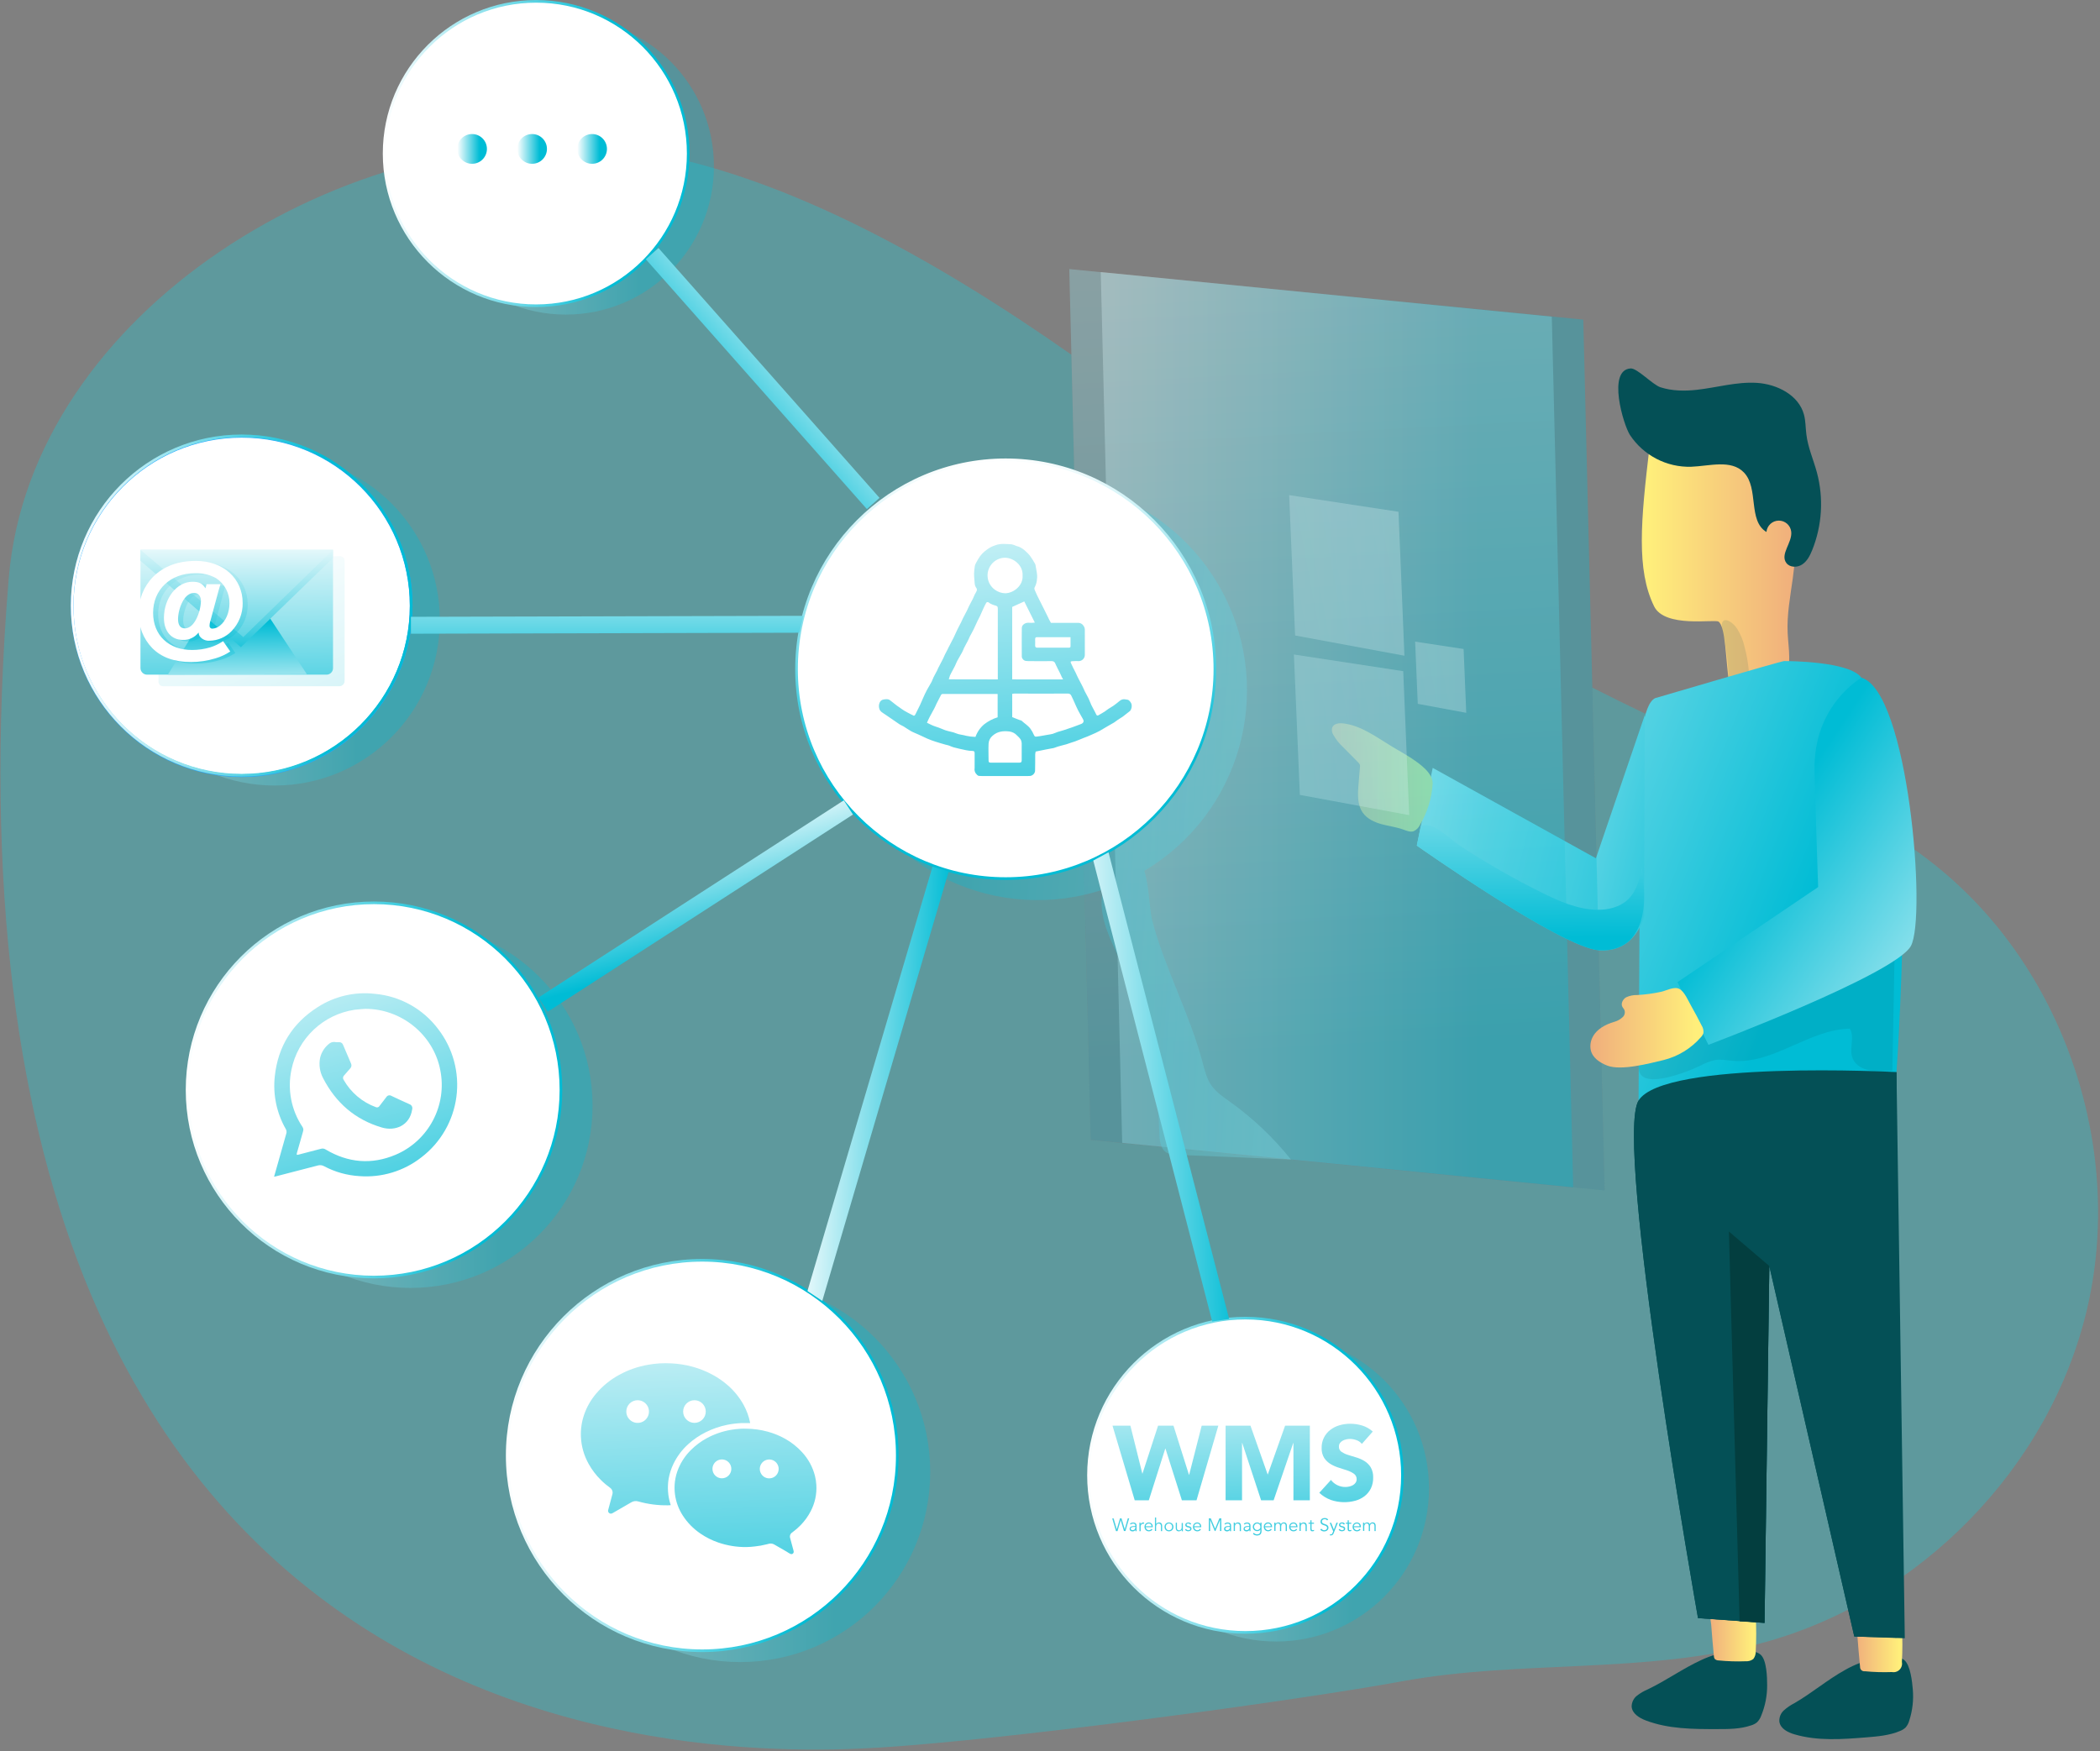 <?xml version="1.0" encoding="UTF-8"?>
<svg width="398px" height="332px" viewBox="0 0 398 332" version="1.1" xmlns="http://www.w3.org/2000/svg" xmlns:xlink="http://www.w3.org/1999/xlink">
    <rect x="0" y="0" width="398" height="332" fill="#808080" stroke="none"/>
    <!-- Generator: Sketch 52.1 (67048) - http://www.bohemiancoding.com/sketch -->
    <title>3</title>
    <desc>Created with Sketch.</desc>
    <defs>
        <linearGradient x1="-0.184%" y1="50.023%" x2="99.96%" y2="50.023%" id="linearGradient-1">
            <stop stop-color="#F0AE7C" offset="1%"></stop>
            <stop stop-color="#FFEF7B" offset="93%"></stop>
        </linearGradient>
        <linearGradient x1="-0.146%" y1="49.793%" x2="100.006%" y2="49.793%" id="linearGradient-2">
            <stop stop-color="#F0AE7C" offset="1%"></stop>
            <stop stop-color="#FFEF7B" offset="93%"></stop>
        </linearGradient>
        <linearGradient x1="100.001%" y1="49.982%" x2="0.002%" y2="49.982%" id="linearGradient-3">
            <stop stop-color="#F0AE7C" offset="1%"></stop>
            <stop stop-color="#FFEF7B" offset="93%"></stop>
        </linearGradient>
        <linearGradient x1="-127.471%" y1="-62.679%" x2="122.385%" y2="103.841%" id="linearGradient-4">
            <stop stop-color="#FFFFFF" offset="0%"></stop>
            <stop stop-color="#00BCD5" offset="75%"></stop>
        </linearGradient>
        <linearGradient x1="-39.196%" y1="16.356%" x2="201.602%" y2="79.327%" id="linearGradient-5">
            <stop stop-color="#FFFFFF" offset="0%"></stop>
            <stop stop-color="#00BCD5" offset="75%"></stop>
        </linearGradient>
        <linearGradient x1="124.059%" y1="125.547%" x2="8.495%" y2="13.219%" id="linearGradient-6">
            <stop stop-color="#FFFFFF" offset="0%"></stop>
            <stop stop-color="#00BCD5" offset="75%"></stop>
        </linearGradient>
        <linearGradient x1="-0.068%" y1="49.971%" x2="99.931%" y2="49.971%" id="linearGradient-7">
            <stop stop-color="#F0AE7C" offset="1%"></stop>
            <stop stop-color="#FFEF7B" offset="93%"></stop>
        </linearGradient>
        <linearGradient x1="0%" y1="50.001%" x2="100%" y2="50.001%" id="linearGradient-8">
            <stop stop-color="#FFFFFF" offset="0%"></stop>
            <stop stop-color="#00BCD5" offset="75%"></stop>
        </linearGradient>
        <linearGradient x1="46.809%" y1="-57.466%" x2="52.467%" y2="132.949%" id="linearGradient-9">
            <stop stop-color="#FFFFFF" offset="0%"></stop>
            <stop stop-color="#3FCDDF" offset="57%"></stop>
            <stop stop-color="#00BCD5" offset="75%"></stop>
        </linearGradient>
        <linearGradient x1="167.718%" y1="61.566%" x2="-10.212%" y2="41.584%" id="linearGradient-10">
            <stop stop-color="#FFFFFF" offset="0%"></stop>
            <stop stop-color="#3FCDDF" offset="57%"></stop>
            <stop stop-color="#00BCD5" offset="75%"></stop>
        </linearGradient>
        <linearGradient x1="0.097%" y1="49.941%" x2="100.086%" y2="49.941%" id="linearGradient-11">
            <stop stop-color="#F0AE7C" offset="1%"></stop>
            <stop stop-color="#FFEF7B" offset="93%"></stop>
        </linearGradient>
        <linearGradient x1="45.021%" y1="-0.01%" x2="54.974%" y2="100.01%" id="linearGradient-12">
            <stop stop-color="#FFFFFF" offset="0%"></stop>
            <stop stop-color="#00BCD5" offset="75%"></stop>
        </linearGradient>
        <linearGradient x1="4.04983035e-14%" y1="50%" x2="99.993%" y2="50%" id="linearGradient-13">
            <stop stop-color="#FFFFFF" offset="0%"></stop>
            <stop stop-color="#3FCDDF" offset="57%"></stop>
            <stop stop-color="#00BCD5" offset="75%"></stop>
        </linearGradient>
        <linearGradient x1="-0.347%" y1="50%" x2="100.354%" y2="50%" id="linearGradient-14">
            <stop stop-color="#FFFFFF" offset="0%"></stop>
            <stop stop-color="#00BCD5" offset="75%"></stop>
        </linearGradient>
        <linearGradient x1="-1.81631579e-14%" y1="50%" x2="100%" y2="50%" id="linearGradient-15">
            <stop stop-color="#FFFFFF" offset="0%"></stop>
            <stop stop-color="#3FCDDF" offset="57%"></stop>
            <stop stop-color="#00BCD5" offset="75%"></stop>
        </linearGradient>
        <linearGradient x1="0%" y1="50%" x2="100.006%" y2="50%" id="linearGradient-16">
            <stop stop-color="#FFFFFF" offset="0%"></stop>
            <stop stop-color="#FFFFFF" offset="75%"></stop>
        </linearGradient>
        <linearGradient x1="25.944%" y1="9.648%" x2="193.695%" y2="290.953%" id="linearGradient-17">
            <stop stop-color="#FFFFFF" offset="0%"></stop>
            <stop stop-color="#3FCDDF" offset="57%"></stop>
            <stop stop-color="#00BCD5" offset="75%"></stop>
        </linearGradient>
        <linearGradient x1="-0.293%" y1="51.332%" x2="100.299%" y2="48.674%" id="linearGradient-18">
            <stop stop-color="#FFFFFF" offset="0%"></stop>
            <stop stop-color="#00BCD5" offset="75%"></stop>
        </linearGradient>
        <linearGradient x1="-1.64706244e-14%" y1="50%" x2="99.994%" y2="50%" id="linearGradient-19">
            <stop stop-color="#FFFFFF" offset="0%"></stop>
            <stop stop-color="#3FCDDF" offset="57%"></stop>
            <stop stop-color="#00BCD5" offset="75%"></stop>
        </linearGradient>
        <linearGradient x1="-0.282%" y1="50%" x2="100.282%" y2="50%" id="linearGradient-20">
            <stop stop-color="#FFFFFF" offset="0%"></stop>
            <stop stop-color="#00BCD5" offset="75%"></stop>
        </linearGradient>
        <linearGradient x1="0%" y1="50%" x2="100%" y2="50%" id="linearGradient-21">
            <stop stop-color="#FFFFFF" offset="0%"></stop>
            <stop stop-color="#3FCDDF" offset="57%"></stop>
            <stop stop-color="#00BCD5" offset="75%"></stop>
        </linearGradient>
        <linearGradient x1="-0.271%" y1="50%" x2="100.265%" y2="50%" id="linearGradient-22">
            <stop stop-color="#FFFFFF" offset="0%"></stop>
            <stop stop-color="#00BCD5" offset="75%"></stop>
        </linearGradient>
        <linearGradient x1="-0.336%" y1="50%" x2="100.336%" y2="50%" id="linearGradient-23">
            <stop stop-color="#FFFFFF" offset="0%"></stop>
            <stop stop-color="#00BCD5" offset="75%"></stop>
        </linearGradient>
        <linearGradient x1="0%" y1="50%" x2="100%" y2="50%" id="linearGradient-24">
            <stop stop-color="#FFFFFF" offset="0%"></stop>
            <stop stop-color="#00BCD5" offset="75%"></stop>
        </linearGradient>
        <linearGradient x1="0%" y1="50%" x2="99.929%" y2="50%" id="linearGradient-25">
            <stop stop-color="#FFFFFF" offset="0%"></stop>
            <stop stop-color="#00BCD5" offset="75%"></stop>
        </linearGradient>
        <linearGradient x1="47.731%" y1="-24.057%" x2="56.039%" y2="238.09%" id="linearGradient-26">
            <stop stop-color="#FFFFFF" offset="0%"></stop>
            <stop stop-color="#00BCD5" offset="75%"></stop>
        </linearGradient>
        <linearGradient x1="51.305%" y1="153.826%" x2="47.025%" y2="-25.283%" id="linearGradient-27">
            <stop stop-color="#FFFFFF" offset="0%"></stop>
            <stop stop-color="#00BCD5" offset="75%"></stop>
        </linearGradient>
        <linearGradient x1="50.849%" y1="-17.556%" x2="43.751%" y2="162.695%" id="linearGradient-28">
            <stop stop-color="#FFFFFF" offset="0%"></stop>
            <stop stop-color="#00BCD5" offset="75%"></stop>
        </linearGradient>
        <linearGradient x1="49.781%" y1="-19.879%" x2="52.554%" y2="231.695%" id="linearGradient-29">
            <stop stop-color="#FFFFFF" offset="0%"></stop>
            <stop stop-color="#00BCD5" offset="75%"></stop>
        </linearGradient>
        <linearGradient x1="40.941%" y1="-43.326%" x2="57.526%" y2="121.955%" id="linearGradient-30">
            <stop stop-color="#FFFFFF" offset="0%"></stop>
            <stop stop-color="#3FCDDF" offset="57%"></stop>
            <stop stop-color="#00BCD5" offset="75%"></stop>
        </linearGradient>
        <linearGradient x1="38.021%" y1="-51.875%" x2="66.231%" y2="234.092%" id="linearGradient-31">
            <stop stop-color="#FFFFFF" offset="0%"></stop>
            <stop stop-color="#00BCD5" offset="75%"></stop>
        </linearGradient>
        <linearGradient x1="553.325%" y1="49.433%" x2="-572.148%" y2="50.696%" id="linearGradient-32">
            <stop stop-color="#FFFFFF" offset="0%"></stop>
            <stop stop-color="#00BCD5" offset="75%"></stop>
        </linearGradient>
        <linearGradient x1="36.177%" y1="12.962%" x2="67.602%" y2="89.367%" id="linearGradient-33">
            <stop stop-color="#FFFFFF" offset="0%"></stop>
            <stop stop-color="#00BCD5" offset="75%"></stop>
        </linearGradient>
        <linearGradient x1="-6.019%" y1="43.06%" x2="131.988%" y2="57.026%" id="linearGradient-34">
            <stop stop-color="#FFFFFF" offset="0%"></stop>
            <stop stop-color="#00BCD5" offset="75%"></stop>
        </linearGradient>
        <linearGradient x1="-20.729%" y1="54.743%" x2="146.479%" y2="43.384%" id="linearGradient-35">
            <stop stop-color="#FFFFFF" offset="0%"></stop>
            <stop stop-color="#00BCD5" offset="75%"></stop>
        </linearGradient>
        <linearGradient x1="49.148%" y1="-452.445%" x2="50.446%" y2="669.973%" id="linearGradient-36">
            <stop stop-color="#FFFFFF" offset="0%"></stop>
            <stop stop-color="#00BCD5" offset="75%"></stop>
        </linearGradient>
        <linearGradient x1="47.334%" y1="-131.628%" x2="52.041%" y2="163.205%" id="linearGradient-37">
            <stop stop-color="#FFFFFF" offset="0%"></stop>
            <stop stop-color="#00BCD5" offset="75%"></stop>
        </linearGradient>
        <linearGradient x1="211.168%" y1="7.747%" x2="-1259.52%" y2="393.266%" id="linearGradient-38">
            <stop stop-color="#FFFFFF" offset="0%"></stop>
            <stop stop-color="#3FCDDF" offset="57%"></stop>
            <stop stop-color="#00BCD5" offset="75%"></stop>
        </linearGradient>
        <linearGradient x1="170.341%" y1="18.456%" x2="-1300.348%" y2="404.012%" id="linearGradient-39">
            <stop stop-color="#FFFFFF" offset="0%"></stop>
            <stop stop-color="#3FCDDF" offset="57%"></stop>
            <stop stop-color="#00BCD5" offset="75%"></stop>
        </linearGradient>
        <linearGradient x1="223.328%" y1="4.54%" x2="-3093.27%" y2="874.273%" id="linearGradient-40">
            <stop stop-color="#FFFFFF" offset="0%"></stop>
            <stop stop-color="#3FCDDF" offset="57%"></stop>
            <stop stop-color="#00BCD5" offset="75%"></stop>
        </linearGradient>
        <linearGradient x1="7.745%" y1="-63.909%" x2="107.051%" y2="253.166%" id="linearGradient-41">
            <stop stop-color="#FFFFFF" offset="0%"></stop>
            <stop stop-color="#00BCD5" offset="75%"></stop>
        </linearGradient>
        <linearGradient x1="-22.493%" y1="-194.996%" x2="173.405%" y2="475.488%" id="linearGradient-42">
            <stop stop-color="#FFFFFF" offset="0%"></stop>
            <stop stop-color="#00BCD5" offset="75%"></stop>
        </linearGradient>
        <linearGradient x1="43.915%" y1="-87.368%" x2="63.923%" y2="344.393%" id="linearGradient-43">
            <stop stop-color="#FFFFFF" offset="0%"></stop>
            <stop stop-color="#00BCD5" offset="75%"></stop>
        </linearGradient>
        <linearGradient x1="40.497%" y1="-160.106%" x2="64.372%" y2="357.573%" id="linearGradient-44">
            <stop stop-color="#FFFFFF" offset="0%"></stop>
            <stop stop-color="#00BCD5" offset="75%"></stop>
        </linearGradient>
        <linearGradient x1="46.76%" y1="-131.248%" x2="58.544%" y2="354.09%" id="linearGradient-45">
            <stop stop-color="#FFFFFF" offset="0%"></stop>
            <stop stop-color="#00BCD5" offset="75%"></stop>
        </linearGradient>
        <linearGradient x1="44.339%" y1="-135.918%" x2="59.143%" y2="349.42%" id="linearGradient-46">
            <stop stop-color="#FFFFFF" offset="0%"></stop>
            <stop stop-color="#00BCD5" offset="75%"></stop>
        </linearGradient>
        <linearGradient x1="41.111%" y1="-130.353%" x2="64.251%" y2="331.459%" id="linearGradient-47">
            <stop stop-color="#FFFFFF" offset="0%"></stop>
            <stop stop-color="#00BCD5" offset="75%"></stop>
        </linearGradient>
        <linearGradient x1="12.05%" y1="-1478.843%" x2="85.466%" y2="1355.372%" id="linearGradient-48">
            <stop stop-color="#FFFFFF" offset="0%"></stop>
            <stop stop-color="#00BCD5" offset="75%"></stop>
        </linearGradient>
        <linearGradient x1="-49.29%" y1="-2177.637%" x2="129.663%" y2="1897.312%" id="linearGradient-49">
            <stop stop-color="#FFFFFF" offset="0%"></stop>
            <stop stop-color="#00BCD5" offset="75%"></stop>
        </linearGradient>
        <linearGradient x1="-93.392%" y1="-2215.826%" x2="166.96%" y2="1924.89%" id="linearGradient-50">
            <stop stop-color="#FFFFFF" offset="0%"></stop>
            <stop stop-color="#00BCD5" offset="75%"></stop>
        </linearGradient>
        <linearGradient x1="-32.315%" y1="-2186.972%" x2="118.065%" y2="1894.904%" id="linearGradient-51">
            <stop stop-color="#FFFFFF" offset="0%"></stop>
            <stop stop-color="#00BCD5" offset="75%"></stop>
        </linearGradient>
        <linearGradient x1="-44.983%" y1="-1388.081%" x2="127.646%" y2="1266.254%" id="linearGradient-52">
            <stop stop-color="#FFFFFF" offset="0%"></stop>
            <stop stop-color="#00BCD5" offset="75%"></stop>
        </linearGradient>
        <linearGradient x1="-26.116%" y1="-2195.007%" x2="113.171%" y2="1887.189%" id="linearGradient-53">
            <stop stop-color="#FFFFFF" offset="0%"></stop>
            <stop stop-color="#00BCD5" offset="75%"></stop>
        </linearGradient>
        <linearGradient x1="-46.029%" y1="-2238.983%" x2="128.969%" y2="1912.833%" id="linearGradient-54">
            <stop stop-color="#FFFFFF" offset="0%"></stop>
            <stop stop-color="#00BCD5" offset="75%"></stop>
        </linearGradient>
        <linearGradient x1="-56.621%" y1="-2223.798%" x2="134.596%" y2="1897.641%" id="linearGradient-55">
            <stop stop-color="#FFFFFF" offset="0%"></stop>
            <stop stop-color="#00BCD5" offset="75%"></stop>
        </linearGradient>
        <linearGradient x1="-33.074%" y1="-2205.697%" x2="117.302%" y2="1876.035%" id="linearGradient-56">
            <stop stop-color="#FFFFFF" offset="0%"></stop>
            <stop stop-color="#00BCD5" offset="75%"></stop>
        </linearGradient>
        <linearGradient x1="-4.216%" y1="-1516.667%" x2="95.447%" y2="1341.167%" id="linearGradient-57">
            <stop stop-color="#FFFFFF" offset="0%"></stop>
            <stop stop-color="#00BCD5" offset="75%"></stop>
        </linearGradient>
        <linearGradient x1="-49.19%" y1="-2214.367%" x2="128.204%" y2="1860.812%" id="linearGradient-58">
            <stop stop-color="#FFFFFF" offset="0%"></stop>
            <stop stop-color="#00BCD5" offset="75%"></stop>
        </linearGradient>
        <linearGradient x1="-45.444%" y1="-2272.742%" x2="126.718%" y2="1903.547%" id="linearGradient-59">
            <stop stop-color="#FFFFFF" offset="0%"></stop>
            <stop stop-color="#00BCD5" offset="75%"></stop>
        </linearGradient>
        <linearGradient x1="-52.492%" y1="-2221.483%" x2="128.102%" y2="1852.841%" id="linearGradient-60">
            <stop stop-color="#FFFFFF" offset="0%"></stop>
            <stop stop-color="#00BCD5" offset="75%"></stop>
        </linearGradient>
        <linearGradient x1="-29.463%" y1="-1519.718%" x2="113.526%" y2="1262.839%" id="linearGradient-61">
            <stop stop-color="#FFFFFF" offset="0%"></stop>
            <stop stop-color="#00BCD5" offset="75%"></stop>
        </linearGradient>
        <linearGradient x1="-34.093%" y1="-2232.508%" x2="116.28%" y2="1849.062%" id="linearGradient-62">
            <stop stop-color="#FFFFFF" offset="0%"></stop>
            <stop stop-color="#00BCD5" offset="75%"></stop>
        </linearGradient>
        <linearGradient x1="-5.831%" y1="-2289.468%" x2="92.623%" y2="1887.534%" id="linearGradient-63">
            <stop stop-color="#FFFFFF" offset="0%"></stop>
            <stop stop-color="#00BCD5" offset="75%"></stop>
        </linearGradient>
        <linearGradient x1="-34.601%" y1="-2243.07%" x2="115.775%" y2="1838.662%" id="linearGradient-64">
            <stop stop-color="#FFFFFF" offset="0%"></stop>
            <stop stop-color="#00BCD5" offset="75%"></stop>
        </linearGradient>
        <linearGradient x1="-46.609%" y1="-2299.212%" x2="125.553%" y2="1877.79%" id="linearGradient-65">
            <stop stop-color="#FFFFFF" offset="0%"></stop>
            <stop stop-color="#00BCD5" offset="75%"></stop>
        </linearGradient>
        <linearGradient x1="-75.769%" y1="-1799.141%" x2="151.923%" y2="1500.31%" id="linearGradient-66">
            <stop stop-color="#FFFFFF" offset="0%"></stop>
            <stop stop-color="#00BCD5" offset="75%"></stop>
        </linearGradient>
        <linearGradient x1="-35.879%" y1="-1458.639%" x2="115.581%" y2="1241.5%" id="linearGradient-67">
            <stop stop-color="#FFFFFF" offset="0%"></stop>
            <stop stop-color="#00BCD5" offset="75%"></stop>
        </linearGradient>
        <linearGradient x1="-36.951%" y1="-1579.424%" x2="116.021%" y2="1271.654%" id="linearGradient-68">
            <stop stop-color="#FFFFFF" offset="0%"></stop>
            <stop stop-color="#00BCD5" offset="75%"></stop>
        </linearGradient>
        <linearGradient x1="-59.351%" y1="-2261.483%" x2="131.605%" y2="1820.813%" id="linearGradient-69">
            <stop stop-color="#FFFFFF" offset="0%"></stop>
            <stop stop-color="#00BCD5" offset="75%"></stop>
        </linearGradient>
        <linearGradient x1="-73.764%" y1="-1810.878%" x2="150.951%" y2="1488.572%" id="linearGradient-70">
            <stop stop-color="#FFFFFF" offset="0%"></stop>
            <stop stop-color="#00BCD5" offset="75%"></stop>
        </linearGradient>
        <linearGradient x1="-35.364%" y1="-2267.588%" x2="115.012%" y2="1814.144%" id="linearGradient-71">
            <stop stop-color="#FFFFFF" offset="0%"></stop>
            <stop stop-color="#00BCD5" offset="75%"></stop>
        </linearGradient>
        <linearGradient x1="-6.852%" y1="-2324.79%" x2="92.086%" y2="1852.212%" id="linearGradient-72">
            <stop stop-color="#FFFFFF" offset="0%"></stop>
            <stop stop-color="#00BCD5" offset="75%"></stop>
        </linearGradient>
    </defs>
    <g id="Armada-Chain-V.2" stroke="none" stroke-width="1" fill="none" fill-rule="evenodd">
        <g id="Armadachain-v.2.3" transform="translate(-233, -2136)">
            <g id="Group-20" transform="translate(233, 2136)">
                <g id="3">
                    <path d="M395.528,248.231 C388.472,278.203 363.928,303.249 334.276,311.367 C312.04,317.454 288.304,314.571 265.628,318.732 C246.888,322.176 197.924,328.844 172.244,330.875 C151.308,332.529 -17.864,348.24 1.648,109.688 C5.796,58.975 66.1,22.151 116.584,27.99 C146.376,31.434 177.436,49.279 203.052,67.237 L206.708,216.096 L298.156,225.119 L298.156,225.071 L304.128,225.66 L301.784,130.345 C308.627,133.816 315.56,137.141 322.584,140.321 C338.32,147.426 354.66,153.937 367.948,164.975 C391.6,184.622 402.58,218.263 395.528,248.231 Z" id="Path" fill="#17CFDD" fill-rule="nonzero" opacity="0.32"></path>
                    <path d="M322.456,314.679 C318.952,316.281 315.808,318.564 312.34,320.226 C311.6,320.536 310.902,320.94 310.264,321.427 C309.621,321.924 309.242,322.689 309.236,323.502 C309.316,324.823 310.664,325.66 311.9,326.133 C316.18,327.771 320.88,327.787 325.464,327.779 C327.624,327.779 329.828,327.779 331.864,327.078 C332.278,326.96 332.665,326.76 333,326.489 C333.36,326.13 333.634,325.693 333.8,325.212 C334.552,323.38 334.932,321.417 334.916,319.437 C334.916,318.015 334.844,314.767 333.716,313.706 C332.588,312.645 329.64,312.881 328.292,313.017 C326.27,313.253 324.299,313.815 322.456,314.679 Z" id="Path" fill="#045056" fill-rule="nonzero"></path>
                    <path d="M349.716,316.549 C346.348,318.408 343.392,320.955 340.064,322.873 C339.352,323.237 338.689,323.691 338.092,324.223 C337.489,324.766 337.171,325.559 337.232,326.369 C337.412,327.679 338.832,328.412 340.092,328.772 C344.492,330.07 349.176,329.713 353.74,329.345 C355.896,329.169 358.092,328.984 360.08,328.143 C360.485,327.993 360.855,327.763 361.168,327.467 C361.497,327.078 361.735,326.621 361.864,326.129 C362.468,324.244 362.692,322.258 362.524,320.286 C362.408,318.868 362.084,315.636 360.884,314.679 C359.684,313.722 356.756,314.179 355.424,314.419 C353.419,314.814 351.491,315.534 349.716,316.549 Z" id="Path" fill="#045056" fill-rule="nonzero"></path>
                    <path d="M324.82,313.934 C324.823,314.119 324.874,314.3 324.968,314.459 C325.173,314.665 325.454,314.777 325.744,314.767 C327.439,314.934 329.143,314.985 330.844,314.919 C331.361,314.959 331.875,314.808 332.288,314.495 C332.616,314.078 332.781,313.555 332.752,313.025 C332.874,310.807 332.874,308.583 332.752,306.365 C332.755,306.276 332.734,306.187 332.692,306.109 C332.6,305.961 332.396,305.945 332.224,305.941 L327.14,305.873 C326.656,305.873 326.172,305.873 325.692,305.808 C325.368,305.772 324.796,305.528 324.492,305.628 C323.84,305.828 324.264,307.358 324.308,307.931 C324.455,309.933 324.625,311.934 324.82,313.934 Z" id="Path" fill="url(#linearGradient-1)" fill-rule="nonzero"></path>
                    <path d="M352.524,315.981 C352.511,316.222 352.608,316.456 352.788,316.618 C352.967,316.78 353.21,316.851 353.448,316.814 C355.144,316.979 356.849,317.029 358.552,316.966 C359.08,317.07 359.625,316.905 360.006,316.525 C360.388,316.145 360.556,315.601 360.456,315.072 C360.578,312.853 360.578,310.63 360.456,308.412 C360.46,308.321 360.441,308.232 360.4,308.151 C360.279,308.026 360.105,307.965 359.932,307.987 L354.848,307.919 C354.364,307.919 353.876,307.919 353.396,307.855 C353.072,307.819 352.5,307.575 352.196,307.675 C351.54,307.875 351.964,309.405 352.008,309.977 C352.157,311.969 352.329,313.97 352.524,315.981 Z" id="Path" fill="url(#linearGradient-2)" fill-rule="nonzero"></path>
                    <path d="M359.428,203.233 L361.004,310.562 L351.432,310.226 L335.324,239.993 L334.424,307.647 L321.812,306.746 C321.812,306.746 305.812,216.349 310.548,208.627 C315.284,200.906 359.428,203.233 359.428,203.233 Z" id="Path" fill="#045056" fill-rule="nonzero"></path>
                    <path d="M313.492,114.938 C315.52,119.079 324.94,117.341 325.696,117.838 C327.068,118.751 327.072,125.515 327.72,129.532 C327.762,130.125 327.95,130.699 328.268,131.202 C328.852,131.963 329.928,132.107 330.888,132.103 C333.688,132.103 336.704,131.142 338.148,128.751 C339.672,126.224 338.948,123.02 338.808,120.073 C338.62,116.544 339.312,113.04 339.788,109.536 C340.26,106.07 340.52,102.578 340.568,99.079 C340.612,96.016 340.488,92.916 339.676,89.96 C338.864,87.005 337.312,84.181 334.904,82.283 C332.168,80.125 328.604,79.348 325.144,78.975 C323.3,78.779 321.388,78.683 319.636,79.292 C317.236,80.125 312.908,82.315 312.612,84.83 C310.976,98.675 310.092,107.998 313.492,114.938 Z" id="Path" fill="url(#linearGradient-3)" fill-rule="nonzero"></path>
                    <path d="M308.904,82.443 C311.469,86.328 315.855,88.611 320.504,88.483 C323.98,88.35 328.084,87.053 330.504,89.556 C333.392,92.539 331.224,98.707 334.784,100.846 C334.891,99.637 335.895,98.706 337.107,98.691 C338.319,98.677 339.344,99.584 339.48,100.789 C339.716,102.856 337.316,105.047 338.552,106.717 C339.212,107.61 340.628,107.618 341.556,107.005 C342.484,106.392 343.02,105.347 343.44,104.318 C345.335,99.625 345.653,94.441 344.344,89.552 C343.688,87.129 342.636,84.802 342.344,82.311 C342.188,81.07 342.22,79.796 341.892,78.587 C340.892,74.886 336.792,72.82 332.972,72.579 C329.152,72.339 325.372,73.473 321.588,73.897 C319.312,74.149 316.888,74.129 314.692,73.412 C313.22,72.932 310.292,69.772 309.048,69.844 C304.564,70.116 307.66,80.497 308.904,82.443 Z" id="Path" fill="#045056" fill-rule="nonzero"></path>
                    <path d="M329.2,119.14 C329.901,120.243 330.397,121.464 330.664,122.744 C331.351,125.323 331.643,127.991 331.532,130.657 C331.554,131.012 331.437,131.36 331.208,131.631 C331.042,131.764 330.84,131.845 330.628,131.863 C329.536,131.991 328.524,131.146 328.072,130.145 C327.62,129.144 327.596,128.006 327.536,126.909 C327.388,124.402 327.024,121.912 326.448,119.468 C325.788,116.625 327.956,117.341 329.2,119.14 Z" id="Path" fill="#045056" fill-rule="nonzero" opacity="0.12"></path>
                    <path d="M313.7,132.343 C313.7,132.343 337.576,125.315 338.14,125.315 C338.704,125.315 350.54,125.315 352.78,128.475 C355.02,131.635 360.552,143.168 360.704,163.165 C360.856,183.161 359.428,203.233 359.428,203.233 C359.428,203.233 322.936,213.605 314.828,210.442 L310.548,208.651 L310.772,165.355 C310.772,165.355 308.896,134.598 313.7,132.343 Z" id="Path" fill="url(#linearGradient-4)" fill-rule="nonzero"></path>
                    <path d="M322.2,202.043 C323.1,201.539 324.069,201.168 325.076,200.942 C326.212,200.766 327.364,201.014 328.512,201.106 C336.192,201.703 342.88,195.143 350.584,194.995 C351.528,196.497 350.532,198.515 350.984,200.229 C351.76,203.109 355.692,203.357 358.648,202.993 C358.824,193.683 359.001,184.37 359.18,175.055 C359.132,177.538 345.408,182.84 343.236,183.797 C337.328,186.413 331.268,188.679 325.376,191.335 C321.284,193.177 312.792,195.836 311.052,200.413 C308.264,207.774 319.288,203.445 322.2,202.043 Z" id="Path" fill="#045056" fill-rule="nonzero" opacity="0.12"></path>
                    <path d="M311.716,135.599 L311.608,169.32 L311.608,170.465 C311.61,170.483 311.61,170.5 311.608,170.517 L311.608,173.689 C311.155,175.447 310.211,177.038 308.888,178.279 C307.592,179.44 305.724,180.313 303.068,180.141 C296.008,179.688 268.528,160.297 268.528,160.297 L269.288,156.573 L271.532,145.563 L302.464,162.7 L311.716,135.599 Z" id="Path" fill="url(#linearGradient-5)" fill-rule="nonzero"></path>
                    <path d="M352.8,128.475 C352.8,128.475 343.568,133.661 343.904,146.176 C344.24,158.691 344.58,168.163 344.58,168.163 L317.924,186.184 L323.784,198.063 C323.784,198.063 359.108,184.755 362.148,179.344 C365.188,173.934 361.68,131.066 352.8,128.475 Z" id="Path" fill="url(#linearGradient-6)" fill-rule="nonzero"></path>
                    <path d="M263.832,141.535 C260.876,139.748 257.984,137.53 254.556,137.129 C253.756,137.041 252.788,137.165 252.488,137.902 C252.353,138.371 252.424,138.875 252.684,139.288 C253.194,140.185 253.842,140.996 254.604,141.691 L257.34,144.458 C257.517,144.6 257.654,144.785 257.74,144.995 C257.77,145.159 257.77,145.327 257.74,145.491 L257.476,148.623 C257.316,150.501 257.204,152.564 258.304,154.098 C259.128,155.243 260.496,155.872 261.86,156.244 C263.224,156.617 264.66,156.785 265.968,157.261 C266.6,157.486 267.28,157.786 267.916,157.574 C268.446,157.329 268.872,156.903 269.116,156.372 C270.505,154.028 271.327,151.391 271.516,148.671 C271.652,146.569 269.116,144.83 267.556,143.777 C266.344,142.972 265.068,142.279 263.832,141.535 Z" id="Path" fill="url(#linearGradient-7)" fill-rule="nonzero"></path>
                    <polygon id="Path" fill="url(#linearGradient-8)" fill-rule="nonzero" opacity="0.32" points="304.128 225.672 298.156 225.083 212.676 216.649 209.112 71.538 208.62 51.594 208.62 51.57 300.072 60.589 301.784 130.345"></polygon>
                    <polygon id="Path" fill="url(#linearGradient-9)" fill-rule="nonzero" opacity="0.32" points="298.156 225.083 298.156 225.107 206.708 216.084 203.052 67.225 202.652 51.005 208.62 51.594 294.104 60.028 295.752 127.229"></polygon>
                    <path d="M244.668,219.809 L222.996,218.912 C222.368,218.932 221.744,218.807 221.172,218.547 C219.912,217.854 219.752,216.144 219.712,214.699 C219.381,203.318 216.798,192.117 212.112,181.743 C210.448,178.063 208.472,174.258 208.812,170.233 C208.874,169.668 209.009,169.114 209.212,168.583 C189.197,175.275 167.45,165.117 159.712,145.462 C151.974,125.806 160.95,103.524 180.144,94.744 C199.337,85.964 222.037,93.754 231.814,112.477 C241.591,131.2 235.027,154.309 216.872,165.079 C217.792,167.802 217.848,172.608 218.4,174.61 C220.836,183.741 225.436,192.127 227.884,201.262 C228.308,202.864 228.684,204.494 229.636,205.832 C230.524,207.077 231.832,207.943 233.076,208.832 C237.424,211.941 241.325,215.635 244.668,219.809 Z" id="Path" fill="url(#linearGradient-10)" fill-rule="nonzero" opacity="0.32"></path>
                    <path d="M310.3,188.627 C309.575,188.603 308.855,188.749 308.196,189.052 C307.568,189.412 307.14,190.253 307.484,190.878 C307.604,191.102 307.8,191.278 307.884,191.507 C308.047,192.017 307.87,192.574 307.444,192.896 C307.051,193.247 306.587,193.508 306.084,193.661 C301.744,194.899 301.164,197.53 301.492,199.068 C301.804,200.53 303.228,201.471 304.616,202.003 C307.22,203.021 312.556,201.603 315.272,200.954 C318.015,200.273 320.483,198.766 322.344,196.637 C322.57,196.413 322.74,196.138 322.84,195.836 C322.897,195.321 322.771,194.802 322.484,194.37 C321.848,193.129 321.208,191.879 320.508,190.67 C319.976,189.745 319.256,187.978 318.276,187.466 C317.296,186.953 315.796,187.798 314.844,188.007 C313.348,188.333 311.829,188.541 310.3,188.627 Z" id="Path" fill="url(#linearGradient-11)" fill-rule="nonzero"></path>
                    <ellipse id="Oval" stroke="url(#linearGradient-12)" stroke-width="0.5" fill="#FFFFFF" fill-rule="nonzero" cx="190.604" cy="126.857" rx="39.644" ry="39.692"></ellipse>
                    <ellipse id="Oval" fill="url(#linearGradient-13)" fill-rule="nonzero" opacity="0.32" cx="107.236" cy="31.53" rx="28.072" ry="28.106"></ellipse>
                    <ellipse id="Oval" stroke="url(#linearGradient-14)" stroke-width="0.5" fill="#FFFFFF" fill-rule="nonzero" cx="101.616" cy="29.107" rx="28.816" ry="28.851"></ellipse>
                    <ellipse id="Oval" fill="url(#linearGradient-15)" fill-rule="nonzero" opacity="0.32" cx="52.064" cy="117.578" rx="31.296" ry="31.334"></ellipse>
                    <ellipse id="Oval" stroke="#24A7FF" stroke-width="0.516" fill="url(#linearGradient-16)" fill-rule="nonzero" cx="45.8" cy="114.874" rx="32.128" ry="32.167"></ellipse>
                    <path d="M30.04,105.431 L64.44,105.431 C64.922,105.431 65.312,105.822 65.312,106.304 L65.312,129.08 C65.312,129.637 64.861,130.089 64.304,130.089 L30.892,130.089 C30.419,130.089 30.036,129.705 30.036,129.232 L30.036,105.431 L30.04,105.431 Z" id="Path" fill="url(#linearGradient-17)" fill-rule="nonzero" opacity="0.32"></path>
                    <ellipse id="Oval" stroke="url(#linearGradient-18)" stroke-width="0.5" cx="45.8" cy="114.79" rx="32.128" ry="32.167"></ellipse>
                    <ellipse id="Oval" fill="url(#linearGradient-19)" fill-rule="nonzero" opacity="0.32" cx="77.792" cy="209.597" rx="34.512" ry="34.554"></ellipse>
                    <ellipse id="Oval" stroke="url(#linearGradient-20)" stroke-width="0.5" fill="#FFFFFF" fill-rule="nonzero" cx="70.884" cy="206.617" rx="35.428" ry="35.471"></ellipse>
                    <ellipse id="Oval" fill="url(#linearGradient-21)" fill-rule="nonzero" opacity="0.32" cx="140.296" cy="279.028" rx="36.004" ry="36.047"></ellipse>
                    <ellipse id="Oval" stroke="url(#linearGradient-22)" stroke-width="0.5" fill="#FFFFFF" fill-rule="nonzero" cx="133.092" cy="275.92" rx="36.964" ry="37.009"></ellipse>
                    <ellipse id="Oval" fill="url(#linearGradient-21)" fill-rule="nonzero" opacity="0.32" cx="241.848" cy="282.164" rx="28.98" ry="29.015"></ellipse>
                    <ellipse id="Oval" stroke="url(#linearGradient-23)" stroke-width="0.5" fill="#FFFFFF" fill-rule="nonzero" cx="236.048" cy="279.661" rx="29.752" ry="29.788"></ellipse>
                    <ellipse id="Oval" fill="url(#linearGradient-24)" fill-rule="nonzero" cx="89.468" cy="28.23" rx="2.816" ry="2.819"></ellipse>
                    <ellipse id="Oval" fill="url(#linearGradient-25)" fill-rule="nonzero" cx="100.844" cy="28.23" rx="2.816" ry="2.819"></ellipse>
                    <ellipse id="Oval" fill="url(#linearGradient-24)" fill-rule="nonzero" cx="112.216" cy="28.23" rx="2.816" ry="2.819"></ellipse>
                    <path d="M359.428,203.233 L359.54,310.466 L351.432,310.242 L335.324,239.993 L334.424,307.647 L321.812,306.746 C321.812,306.746 305.812,216.349 310.548,208.627 C315.284,200.906 359.428,203.233 359.428,203.233 Z" id="Path" fill="#045056" fill-rule="nonzero"></path>
                    <path d="M26.624,104.23 L63.116,104.23 L63.116,126.657 C63.116,127.34 62.563,127.894 61.88,127.894 L27.88,127.894 C27.184,127.894 26.62,127.329 26.62,126.633 L26.62,104.206 L26.624,104.23 Z" id="Path" fill="url(#linearGradient-26)" fill-rule="nonzero"></path>
                    <polygon id="Path" fill="url(#linearGradient-27)" fill-rule="nonzero" points="39.464 115.507 31.804 127.91 58.156 127.798 50.724 116.52"></polygon>
                    <polygon id="Path" fill="url(#linearGradient-28)" fill-rule="nonzero" points="26.596 106.288 45.656 122.684 63.076 105.807 63.112 104.23 26.624 104.23"></polygon>
                    <polygon id="Path" fill="url(#linearGradient-29)" fill-rule="nonzero" points="26.624 104.23 46.108 120.77 63.112 104.23"></polygon>
                    <g id="Group" opacity="0.32" transform="translate(27.2, 106.528)" fill="url(#linearGradient-30)" fill-rule="nonzero">
                        <path d="M15.536,4.489 C15.404,4.934 15.004,6.288 14.896,6.776 L13.564,11.702 C13.506,11.919 13.477,12.142 13.476,12.367 C13.46,12.523 13.516,12.677 13.628,12.786 C13.741,12.895 13.897,12.945 14.052,12.924 C14.566,12.883 15.055,12.682 15.448,12.347 C16.536,11.502 17.244,9.86 17.244,8.154 C17.287,6.217 16.322,4.398 14.696,3.348 C13.478,2.695 12.109,2.375 10.728,2.419 C6.052,2.419 2.772,5.523 2.772,9.916 C2.772,14.177 5.72,16.972 10.176,16.972 C11.323,16.973 12.464,16.808 13.564,16.484 C14.443,16.211 15.279,15.816 16.048,15.31 L17.4,17.261 C16.543,17.823 15.61,18.257 14.628,18.55 C13.106,19.019 11.524,19.258 9.932,19.259 C6.804,19.259 4.368,18.37 2.616,16.62 C0.917,14.863 -0.008,12.497 0.048,10.052 C-0.019,7.474 0.954,4.978 2.748,3.128 C4.788,1.085 7.472,0.088 10.904,0.088 C16.068,0.088 19.748,3.416 19.748,8.054 C19.785,10.045 19.028,11.969 17.644,13.4 C16.555,14.528 15.066,15.181 13.5,15.218 C12.759,15.273 12.04,14.947 11.592,14.353 C11.475,14.143 11.406,13.909 11.392,13.668 C10.684,14.585 9.58,15.105 8.424,15.066 C6.228,15.066 4.824,13.424 4.824,10.893 C4.824,7.145 7.284,4.037 10.232,4.037 C11.472,4.037 12.096,4.349 12.692,5.278 L12.916,4.501 L15.536,4.489 Z M10.972,11.081 C11.511,10.02 11.814,8.855 11.86,7.665 C11.86,6.756 11.348,6.131 10.572,6.131 C9.732,6.131 8.972,6.688 8.4,7.733 C7.858,8.762 7.556,9.899 7.516,11.061 C7.516,12.239 7.956,12.859 8.8,12.859 C9.644,12.859 10.4,12.215 10.972,11.081 Z" id="Shape"></path>
                    </g>
                    <path d="M41.78,110.737 C41.648,111.182 41.248,112.536 41.136,113.024 L39.808,117.95 C39.748,118.167 39.719,118.39 39.72,118.615 C39.705,118.77 39.762,118.923 39.874,119.031 C39.986,119.139 40.142,119.189 40.296,119.168 C40.811,119.129 41.3,118.927 41.692,118.591 C42.776,117.75 43.488,116.108 43.488,114.398 C43.531,112.46 42.564,110.64 40.936,109.592 C39.72,108.935 38.353,108.613 36.972,108.659 C32.296,108.659 29.016,111.767 29.016,116.16 C29.016,120.421 31.964,123.216 36.416,123.216 C37.564,123.215 38.706,123.05 39.808,122.728 C40.686,122.454 41.521,122.058 42.288,121.55 L43.64,123.505 C42.785,124.067 41.853,124.5 40.872,124.79 C39.349,125.259 37.765,125.498 36.172,125.499 C33.047,125.499 30.609,124.619 28.86,122.86 C27.157,121.105 26.231,118.738 26.288,116.292 C26.221,113.715 27.196,111.22 28.992,109.372 C31.032,107.329 33.712,106.328 37.148,106.328 C42.312,106.328 45.992,109.66 45.992,114.298 C46.027,116.289 45.268,118.213 43.884,119.644 C42.796,120.773 41.307,121.426 39.74,121.462 C39,121.517 38.283,121.191 37.836,120.597 C37.718,120.386 37.65,120.15 37.636,119.908 C36.928,120.825 35.824,121.345 34.668,121.306 C32.472,121.306 31.068,119.664 31.068,117.137 C31.068,113.385 33.528,110.281 36.476,110.281 C37.716,110.281 38.336,110.589 38.936,111.522 L39.156,110.745 L41.78,110.737 Z M37.2,117.341 C37.738,116.279 38.039,115.112 38.084,113.921 C38.084,113.012 37.576,112.391 36.8,112.391 C35.956,112.391 35.2,112.948 34.628,113.993 C34.084,115.021 33.781,116.159 33.74,117.321 C33.74,118.499 34.184,119.12 35.028,119.12 C35.872,119.12 36.64,118.459 37.2,117.341 Z" id="Shape" fill="#FFFFFF" fill-rule="nonzero"></path>
                    <g id="caUzu9" transform="translate(166.4, 102.924)" fill="url(#linearGradient-31)" fill-rule="nonzero">
                        <path d="M32.776,15.146 L38,15.146 C38.383,15.165 38.734,15.366 38.944,15.687 C39.139,15.952 39.23,16.28 39.2,16.608 C39.2,18.158 39.2,19.708 39.2,21.254 C39.185,21.856 38.717,22.35 38.116,22.395 C37.676,22.375 37.232,22.395 36.788,22.415 C36.692,22.415 36.536,22.467 36.512,22.531 C36.488,22.595 36.552,22.735 36.596,22.836 C36.728,23.12 36.864,23.404 36.996,23.685 C37.128,23.965 37.32,24.305 37.476,24.622 C37.632,24.938 37.724,25.202 37.876,25.483 C38.184,26.091 38.512,26.684 38.82,27.309 C38.956,27.581 39.06,27.87 39.196,28.138 C39.432,28.598 39.696,29.039 39.92,29.504 C40.108,29.904 40.24,30.305 40.428,30.705 C40.616,31.105 40.888,31.578 41.116,32.015 C41.202,32.219 41.3,32.418 41.408,32.611 C41.475,32.692 41.58,32.732 41.684,32.715 C42.12,32.483 42.544,32.227 42.964,31.967 C43.2,31.814 43.412,31.622 43.648,31.47 C43.964,31.262 44.304,31.069 44.612,30.869 C45.012,30.585 45.412,30.268 45.784,29.96 C46.083,29.68 46.501,29.566 46.9,29.656 C47.112,29.708 47.38,29.692 47.528,29.816 C47.763,30.007 47.942,30.257 48.048,30.541 C48.152,30.974 48.068,31.431 47.816,31.798 C47.797,31.827 47.773,31.852 47.744,31.87 L46.92,32.515 C46.752,32.647 46.584,32.792 46.408,32.916 C46.092,33.128 45.76,33.316 45.448,33.532 C45.204,33.693 44.984,33.889 44.74,34.041 C44.34,34.289 43.92,34.51 43.512,34.746 C43.012,35.038 42.52,35.343 42.016,35.627 C41.764,35.771 41.496,35.899 41.216,36.027 C40.724,36.248 40.232,36.468 39.736,36.676 C39.24,36.884 38.68,37.053 38.176,37.293 C37.654,37.517 37.12,37.709 36.576,37.87 C35.996,38.091 35.401,38.271 34.796,38.406 C34.304,38.528 33.821,38.68 33.348,38.863 C33.282,38.882 33.216,38.896 33.148,38.907 C32.716,38.987 32.284,39.059 31.852,39.147 C31.22,39.271 30.588,39.407 29.876,39.548 C29.835,39.709 29.808,39.874 29.796,40.04 C29.796,41.11 29.796,42.183 29.768,43.244 C29.699,43.714 29.335,44.085 28.868,44.165 C28.688,44.165 28.504,44.189 28.324,44.189 L19.78,44.189 C19.588,44.189 19.38,44.165 19.2,44.161 C18.872,44.161 18.732,43.893 18.54,43.697 C18.331,43.406 18.25,43.043 18.316,42.691 C18.316,41.746 18.316,40.801 18.316,39.856 C18.316,39.564 18.248,39.436 17.916,39.428 C17.499,39.421 17.084,39.374 16.676,39.287 C15.876,39.127 15.104,38.943 14.324,38.743 C14.016,38.663 13.732,38.502 13.428,38.398 C13.228,38.326 13.028,38.302 12.816,38.242 C12.16,38.054 11.504,37.87 10.856,37.657 C10.348,37.493 9.84,37.305 9.344,37.093 C8.848,36.88 8.244,36.58 7.692,36.328 C7.212,36.103 6.708,35.927 6.244,35.667 C5.78,35.407 5.324,35.074 4.86,34.79 C4.616,34.638 4.336,34.546 4.096,34.389 C3.328,33.877 2.572,33.344 1.808,32.82 C1.508,32.615 1.196,32.419 0.904,32.211 C0.697,32.093 0.52,31.93 0.384,31.734 C0.112,31.235 0.112,30.631 0.384,30.132 C0.509,29.921 0.711,29.767 0.948,29.704 C1.408,29.596 1.968,29.54 2.316,29.848 C2.664,30.156 2.996,30.341 3.308,30.625 C3.519,30.797 3.739,30.958 3.968,31.105 C4.3,31.338 4.62,31.586 4.968,31.794 C5.412,32.063 5.88,32.295 6.34,32.539 C6.388,32.567 6.452,32.571 6.496,32.603 C6.82,32.828 6.948,32.792 7.112,32.451 C7.396,31.866 7.7,31.286 7.98,30.697 C8.188,30.256 8.38,29.8 8.568,29.355 C8.756,28.911 9.004,28.386 9.256,27.914 C9.54,27.377 9.868,26.868 10.156,26.332 C10.308,26.047 10.392,25.731 10.536,25.443 C10.748,25.01 10.992,24.594 11.212,24.169 C11.284,24.033 11.324,23.881 11.396,23.745 C11.704,23.148 12.024,22.543 12.324,21.958 C12.472,21.67 12.576,21.366 12.724,21.077 C12.872,20.789 13.032,20.501 13.18,20.208 C13.328,19.916 13.428,19.66 13.58,19.407 C13.824,18.931 14.084,18.462 14.32,17.978 C14.556,17.493 14.796,16.932 15.044,16.416 C15.292,15.899 15.524,15.503 15.752,15.042 C15.892,14.762 16,14.461 16.152,14.181 C16.388,13.713 16.644,13.26 16.876,12.795 C17.012,12.531 17.112,12.255 17.244,11.994 C17.48,11.53 17.736,11.073 17.968,10.609 C18.104,10.336 18.208,10.048 18.34,9.776 C18.472,9.503 18.612,9.331 18.704,9.091 C18.766,8.945 18.766,8.78 18.704,8.634 C18.496,8.373 18.367,8.058 18.332,7.725 C18.296,7.109 18.208,6.492 18.208,5.875 C18.219,5.369 18.269,4.864 18.356,4.365 C18.397,4.162 18.473,3.967 18.58,3.789 C18.817,3.329 19.084,2.886 19.38,2.463 C19.635,2.131 19.928,1.83 20.252,1.566 C20.582,1.291 20.935,1.046 21.308,0.833 C21.595,0.681 21.895,0.554 22.204,0.453 C23.22,0.052 24.272,0.204 25.312,0.256 C25.634,0.322 25.947,0.431 26.24,0.581 C26.396,0.637 26.568,0.661 26.72,0.725 C27.179,0.922 27.598,1.201 27.956,1.55 C28.262,1.814 28.545,2.105 28.8,2.419 C29.149,2.912 29.472,3.422 29.768,3.949 C29.84,4.101 29.883,4.265 29.892,4.433 C30.012,5.234 30.264,6.035 30.132,6.836 C30.108,7.333 29.985,7.819 29.768,8.266 C29.488,8.698 29.744,8.951 29.856,9.251 C30.04,9.736 30.292,10.196 30.52,10.665 C30.748,11.133 31.024,11.662 31.272,12.159 C31.572,12.759 31.86,13.36 32.164,13.957 C32.324,14.345 32.536,14.71 32.776,15.146 Z M25.44,28.606 L25.44,33.012 C25.932,33.208 26.384,33.412 26.836,33.568 C26.968,33.621 27.136,33.629 27.236,33.717 C27.768,34.221 28.412,34.586 28.872,35.194 C29.144,35.568 29.372,35.971 29.552,36.396 C29.676,36.676 29.78,36.74 30.024,36.716 C30.268,36.692 30.496,36.656 30.728,36.62 L32.2,36.36 C32.508,36.304 32.824,36.268 33.124,36.184 C33.424,36.099 33.724,35.939 34.032,35.835 C34.404,35.715 34.788,35.627 35.164,35.503 C35.724,35.323 36.288,35.134 36.844,34.938 C37.4,34.742 37.868,34.562 38.376,34.365 C38.52,34.32 38.655,34.251 38.776,34.161 C38.886,34.071 38.956,33.942 38.972,33.801 C38.962,33.637 38.909,33.478 38.82,33.34 C38.528,32.808 38.204,32.291 37.924,31.738 C37.684,31.278 37.488,30.793 37.272,30.321 C37.056,29.848 36.872,29.419 36.656,28.995 C36.563,28.727 36.308,28.549 36.024,28.554 C32.612,28.582 29.204,28.554 25.792,28.554 L25.44,28.606 Z M22.708,25.867 L22.708,12.439 C22.708,12.039 22.588,11.938 22.164,11.846 C21.85,11.758 21.546,11.635 21.26,11.478 C21.116,11.41 21.004,11.266 20.86,11.218 C20.745,11.19 20.625,11.223 20.54,11.306 C20.332,11.666 20.14,12.047 19.972,12.427 C19.748,12.916 19.54,13.416 19.312,13.905 C19.176,14.205 19.004,14.485 18.864,14.786 C18.62,15.302 18.396,15.831 18.144,16.344 C17.892,16.856 17.656,17.249 17.42,17.705 C17.28,17.982 17.176,18.282 17.02,18.562 C16.796,19.003 16.544,19.435 16.324,19.876 C16.184,20.164 16.092,20.477 15.924,20.761 C15.632,21.306 15.308,21.83 15.016,22.363 C14.852,22.671 14.736,23.008 14.584,23.324 C14.432,23.64 14.288,23.881 14.14,24.161 C13.992,24.441 13.784,24.81 13.636,25.142 C13.548,25.374 13.474,25.61 13.416,25.851 L22.708,25.867 Z M18.476,36.768 C18.801,35.844 19.366,35.023 20.112,34.389 C20.878,33.79 21.747,33.337 22.676,33.052 L22.676,28.647 C22.622,28.636 22.567,28.629 22.512,28.626 C19.08,28.626 15.647,28.626 12.212,28.626 C12.104,28.644 12.009,28.709 11.952,28.803 C11.656,29.355 11.368,29.915 11.088,30.481 C10.948,30.761 10.848,31.065 10.688,31.342 C10.396,31.902 10.076,32.447 9.784,33.004 C9.608,33.332 9.468,33.681 9.28,34.081 C9.636,34.253 10.016,34.462 10.416,34.626 C10.816,34.79 11.18,34.89 11.556,35.026 C11.932,35.162 12.328,35.355 12.724,35.495 C13.12,35.635 13.424,35.687 13.772,35.779 C13.956,35.827 14.144,35.855 14.324,35.915 C14.64,36.019 14.944,36.164 15.264,36.248 C15.732,36.368 16.212,36.408 16.684,36.552 C17.273,36.683 17.873,36.755 18.476,36.768 Z M35.08,25.867 C34.976,25.683 34.9,25.559 34.84,25.431 C34.708,25.146 34.592,24.854 34.44,24.57 C34.204,24.093 33.944,23.624 33.728,23.14 C33.512,22.655 33.46,22.383 32.772,22.399 C31.476,22.435 30.18,22.399 28.884,22.399 C28.6,22.399 28.312,22.399 28.032,22.367 C27.628,22.31 27.311,21.991 27.256,21.586 C27.24,19.768 27.24,17.947 27.256,16.123 C27.261,15.893 27.354,15.674 27.516,15.511 C27.793,15.237 28.176,15.098 28.564,15.13 C28.848,15.152 29.132,15.152 29.416,15.13 C29.528,15.13 29.644,15.102 29.724,15.094 L27.724,11.089 L25.436,12.127 L25.436,25.863 L35.08,25.867 Z M27.404,6.207 C27.532,4.205 25.676,2.815 24.072,2.803 C23.055,2.809 22.098,3.283 21.476,4.089 C20.914,4.806 20.668,5.722 20.797,6.625 C20.925,7.528 21.416,8.339 22.156,8.871 C22.72,9.285 23.397,9.518 24.096,9.539 C25.732,9.523 27.528,8.054 27.404,6.207 Z M24.044,41.65 L26.772,41.65 C27.136,41.65 27.236,41.55 27.236,41.186 C27.236,40.128 27.236,39.071 27.236,38.014 C27.229,37.725 27.149,37.443 27.004,37.193 C26.81,36.943 26.593,36.713 26.356,36.504 C25.976,36.081 25.456,35.81 24.892,35.739 C23.744,35.603 22.66,35.711 21.724,36.54 C21.269,36.912 20.991,37.459 20.96,38.046 C20.904,39.123 20.96,40.208 20.96,41.29 C20.96,41.538 21.068,41.65 21.332,41.646 C22.228,41.65 23.136,41.65 24.044,41.65 Z M36.492,17.862 L35.6,17.862 C33.796,17.862 32,17.862 30.184,17.862 C29.912,17.862 29.784,17.93 29.784,18.226 C29.804,18.626 29.784,19.027 29.784,19.451 C29.784,19.7 29.88,19.852 30.144,19.852 L36.2,19.852 C36.396,19.852 36.496,19.784 36.492,19.576 C36.488,19.007 36.492,18.462 36.492,17.858 L36.492,17.862 Z" id="Shape"></path>
                    </g>
                    <path d="M123.592,48.074 L165.488,95.435" id="Path" fill="#FFFFFF" fill-rule="nonzero"></path>
                    <polygon id="Rectangle" fill="url(#linearGradient-32)" fill-rule="nonzero" transform="translate(144.543, 71.763) rotate(-41.53) translate(-144.543, -71.763) " points="142.961 40.149 146.163 40.147 146.125 103.378 142.923 103.379"></polygon>
                    <path d="M155.96,156.036 L102.936,190.441" id="Path" fill="#FFFFFF" fill-rule="nonzero"></path>
                    <polygon id="Path" fill="url(#linearGradient-33)" fill-rule="nonzero" points="103.804 191.787 161.66 154.406 159.92 151.719 102.064 189.096"></polygon>
                    <path d="M176.548,170.149 L158.776,230.858" id="Path" fill="#FFFFFF" fill-rule="nonzero"></path>
                    <polygon id="Path" fill="url(#linearGradient-34)" fill-rule="nonzero" points="155.84 246.609 179.804 165.191 176.732 164.29 153.032 244.731"></polygon>
                    <path d="M210.016,168.267 L225.54,229.593" id="Path" fill="#FFFFFF" fill-rule="nonzero"></path>
                    <polygon id="Path" fill="url(#linearGradient-35)" fill-rule="nonzero" points="232.952 250.029 210.088 161.567 207.204 163.129 229.74 250.506"></polygon>
                    <path d="M77.884,118.531 L141.072,118.343" id="Path" fill="#FFFFFF" fill-rule="nonzero"></path>
                    <polygon id="Path" fill="url(#linearGradient-36)" fill-rule="nonzero" points="151.484 119.945 77.888 120.133 77.876 116.929 152.272 116.741"></polygon>
                    <path d="M311.6,169.32 L311.6,170.465 C311.602,170.483 311.602,170.5 311.6,170.517 C311.52,173.449 310.848,176.236 308.872,178.279 C307.576,179.44 305.708,180.313 303.052,180.141 C295.992,179.688 268.512,160.297 268.512,160.297 L269.272,156.573 C269.42,156.506 269.574,156.455 269.732,156.42 C271.872,155.948 274.896,159.12 276.556,160.217 C281.616,163.555 286.878,166.575 292.312,169.26 C295.536,170.862 298.928,172.348 302.52,172.464 C304.708,172.528 307.016,171.995 308.592,170.461 C310.168,168.928 310.804,166.617 311.192,164.414 C311.42,166.04 311.557,167.678 311.6,169.32 Z" id="Path" fill="url(#linearGradient-37)" fill-rule="nonzero"></path>
                    <polygon id="Path" fill="url(#linearGradient-38)" fill-rule="nonzero" opacity="0.25" points="245.228 124.073 265.948 127.233 267.076 154.522 246.352 150.686"></polygon>
                    <polygon id="Path" fill="url(#linearGradient-39)" fill-rule="nonzero" opacity="0.25" points="244.324 93.857 265.048 97.013 266.172 124.302 245.452 120.469"></polygon>
                    <polygon id="Path" fill="url(#linearGradient-40)" fill-rule="nonzero" opacity="0.25" points="268.2 121.631 277.388 123.028 277.888 135.127 268.7 133.425"></polygon>
                    <path d="M51.944,223.069 C52.744,220.293 53.484,217.59 54.256,214.895 C54.353,214.607 54.319,214.291 54.164,214.03 C52.424,210.989 51.696,207.473 52.084,203.99 C52.692,198.383 55.408,193.978 60.192,190.93 C63.412,188.85 67.254,187.955 71.06,188.399 C75.829,188.826 80.191,191.262 83.06,195.099 C85.86,198.739 87.099,203.345 86.502,207.9 C85.906,212.456 83.523,216.586 79.88,219.38 C76.539,222.003 72.337,223.277 68.104,222.953 C65.776,222.815 63.505,222.179 61.444,221.086 C61.071,220.87 60.625,220.818 60.212,220.942 C57.564,221.643 54.908,222.32 52.256,223.005 L51.944,223.069 Z M69.2,191.242 C68.608,191.298 67.916,191.319 67.228,191.415 C61.233,192.304 56.435,196.858 55.228,202.804 C54.447,206.544 55.201,210.44 57.32,213.617 C57.495,213.864 57.54,214.181 57.44,214.466 C57.04,215.816 56.692,217.174 56.284,218.519 C56.148,218.98 56.284,218.956 56.648,218.86 C58.036,218.491 59.428,218.147 60.816,217.774 C61.118,217.68 61.447,217.726 61.712,217.899 C65.948,220.426 70.392,220.826 74.936,218.92 C81.24,216.263 84.797,209.523 83.436,202.812 C82.14,196.164 76.084,191.214 69.2,191.242 Z" id="Shape" fill="url(#linearGradient-41)" fill-rule="nonzero"></path>
                    <path d="M63.68,197.562 C63.892,197.562 64.1,197.562 64.312,197.562 C64.627,197.564 64.908,197.762 65.016,198.059 C65.52,199.249 66.025,200.436 66.532,201.619 C66.674,201.919 66.617,202.276 66.388,202.516 C65.988,202.965 65.612,203.425 65.212,203.87 C64.978,204.086 64.942,204.443 65.128,204.703 C66.487,207.1 68.653,208.936 71.24,209.881 C71.503,209.996 71.811,209.887 71.944,209.633 C72.364,209.08 72.8,208.539 73.212,207.979 C73.308,207.817 73.466,207.7 73.648,207.656 C73.831,207.611 74.024,207.643 74.184,207.742 C75.32,208.279 76.456,208.816 77.608,209.32 C78.02,209.461 78.244,209.906 78.112,210.321 C77.652,213.397 74.856,214.478 72.384,213.742 C67.316,212.256 63.636,209.052 61.228,204.37 C60.61,203.2 60.411,201.853 60.664,200.554 C60.924,199.426 61.582,198.431 62.516,197.75 C62.861,197.529 63.283,197.461 63.68,197.562 Z" id="Path" fill="url(#linearGradient-42)" fill-rule="nonzero"></path>
                    <path d="M142.172,269.773 L141.892,269.773 C141.408,269.773 140.924,269.773 140.44,269.773 C139.554,269.817 138.673,269.926 137.804,270.101 C136.38,270.391 135.001,270.87 133.704,271.527 C132.524,272.117 131.43,272.865 130.452,273.75 C129.29,274.795 128.339,276.054 127.652,277.458 C127.208,278.37 126.894,279.339 126.72,280.338 C126.591,281.124 126.553,281.922 126.608,282.717 C126.661,283.544 126.815,284.362 127.068,285.152 C127.099,285.206 127.111,285.269 127.104,285.332 L126.608,285.356 C124.698,285.389 122.794,285.141 120.956,284.619 C120.522,284.49 120.054,284.548 119.664,284.779 L118.492,285.456 L116.116,286.83 C116.009,286.903 115.882,286.941 115.752,286.938 C115.594,286.929 115.448,286.85 115.352,286.724 C115.257,286.598 115.222,286.436 115.256,286.281 C115.312,286.033 115.384,285.792 115.452,285.548 C115.652,284.791 115.852,284.03 116.06,283.273 C116.197,282.811 116.023,282.312 115.628,282.036 C115.01,281.594 114.429,281.103 113.892,280.566 C112.961,279.653 112.169,278.609 111.54,277.466 C110.685,275.928 110.193,274.214 110.1,272.456 C110.025,271.012 110.227,269.567 110.696,268.199 C111.19,266.755 111.947,265.415 112.928,264.246 C114.17,262.76 115.683,261.524 117.388,260.606 C119.09,259.68 120.931,259.04 122.84,258.712 C123.56,258.583 124.286,258.496 125.016,258.451 C125.767,258.407 126.521,258.407 127.272,258.451 C128.582,258.514 129.881,258.717 131.148,259.056 C132.561,259.431 133.922,259.98 135.2,260.69 C136.118,261.197 136.982,261.796 137.78,262.476 C139.054,263.551 140.121,264.85 140.928,266.309 C141.517,267.375 141.935,268.526 142.168,269.721 C142.172,269.738 142.173,269.756 142.172,269.773 Z M129.472,267.582 C129.472,268.768 130.432,269.729 131.616,269.729 C132.8,269.729 133.76,268.768 133.76,267.582 C133.76,266.397 132.8,265.436 131.616,265.436 C130.432,265.436 129.472,266.397 129.472,267.582 Z M118.7,267.582 C118.698,268.453 119.221,269.238 120.023,269.572 C120.826,269.906 121.75,269.723 122.365,269.109 C122.981,268.494 123.165,267.568 122.833,266.764 C122.501,265.96 121.717,265.436 120.848,265.436 C120.278,265.433 119.73,265.658 119.327,266.061 C118.924,266.464 118.698,267.012 118.7,267.582 Z" id="Shape" fill="url(#linearGradient-43)" fill-rule="nonzero"></path>
                    <path d="M141.476,293.269 C139.652,293.293 137.837,293 136.112,292.404 C134.921,291.995 133.791,291.426 132.752,290.714 C131.415,289.81 130.274,288.644 129.4,287.286 C128.628,286.093 128.127,284.745 127.932,283.337 C127.698,281.65 127.923,279.93 128.584,278.359 C129.131,277.061 129.928,275.883 130.928,274.891 C131.829,273.987 132.859,273.22 133.984,272.616 C135.392,271.859 136.913,271.333 138.488,271.059 C139.149,270.943 139.817,270.868 140.488,270.834 C140.812,270.834 141.136,270.81 141.456,270.834 C142.817,270.845 144.171,271.032 145.484,271.391 C146.648,271.705 147.768,272.162 148.82,272.753 C150.015,273.425 151.095,274.283 152.02,275.296 C153.201,276.573 154.042,278.128 154.464,279.817 C154.6,280.372 154.684,280.937 154.716,281.507 C154.818,283.226 154.45,284.94 153.652,286.465 C153.151,287.444 152.503,288.341 151.732,289.124 C151.245,289.626 150.717,290.086 150.152,290.498 C149.785,290.717 149.619,291.161 149.752,291.567 L150.388,293.934 C150.423,294.03 150.434,294.133 150.42,294.234 C150.401,294.374 150.317,294.495 150.193,294.56 C150.069,294.625 149.921,294.626 149.796,294.563 C149.564,294.451 149.344,294.315 149.124,294.162 L146.832,292.841 C146.538,292.645 146.181,292.566 145.832,292.621 C145.652,292.653 145.476,292.709 145.3,292.753 C144.567,292.942 143.821,293.076 143.068,293.153 C142.54,293.221 142.008,293.259 141.476,293.269 Z M138.604,278.451 C138.606,277.464 137.81,276.662 136.824,276.657 C135.838,276.653 135.035,277.448 135.028,278.436 C135.021,279.423 135.814,280.229 136.8,280.238 C137.276,280.243 137.734,280.058 138.073,279.723 C138.412,279.388 138.603,278.932 138.604,278.455 L138.604,278.451 Z M147.576,278.451 C147.573,277.727 147.134,277.076 146.464,276.802 C145.794,276.528 145.025,276.686 144.517,277.201 C144.008,277.716 143.859,278.487 144.14,279.155 C144.421,279.822 145.076,280.255 145.8,280.25 C146.275,280.248 146.73,280.056 147.063,279.717 C147.397,279.378 147.581,278.919 147.576,278.443 L147.576,278.451 Z" id="Shape" fill="url(#linearGradient-44)" fill-rule="nonzero"></path>
                    <polygon id="Path" fill="url(#linearGradient-45)" fill-rule="nonzero" points="210.844 270.254 214.236 270.254 216.492 279.329 216.532 279.329 219.484 270.254 222.4 270.254 225.336 279.569 225.376 279.569 227.748 270.254 230.904 270.254 226.772 284.403 223.996 284.403 220.884 274.611 220.844 274.611 217.728 284.403 215.056 284.403"></polygon>
                    <polygon id="Path" fill="url(#linearGradient-46)" fill-rule="nonzero" points="232.28 270.254 236.992 270.254 240.244 279.489 240.284 279.489 243.56 270.254 248.248 270.254 248.248 284.403 245.136 284.403 245.136 273.55 245.096 273.55 241.384 284.403 239.008 284.403 235.436 273.55 235.396 273.55 235.396 284.403 232.28 284.403"></polygon>
                    <path d="M258.108,273.71 C257.839,273.382 257.482,273.136 257.08,273.001 C256.687,272.856 256.271,272.778 255.852,272.773 C255.618,272.774 255.384,272.801 255.156,272.853 C254.919,272.904 254.69,272.988 254.476,273.101 C254.272,273.21 254.094,273.364 253.956,273.55 C253.82,273.75 253.75,273.988 253.756,274.23 C253.737,274.618 253.918,274.989 254.236,275.212 C254.606,275.46 255.01,275.655 255.436,275.788 C255.924,275.948 256.444,276.109 257.004,276.269 C257.554,276.426 258.081,276.655 258.572,276.95 C259.056,277.245 259.467,277.648 259.772,278.127 C260.116,278.728 260.281,279.414 260.248,280.105 C260.265,280.816 260.116,281.521 259.812,282.164 C259.527,282.735 259.117,283.235 258.612,283.626 C258.093,284.021 257.502,284.312 256.872,284.483 C255.346,284.899 253.73,284.851 252.232,284.343 C251.416,284.043 250.669,283.581 250.036,282.985 L252.252,280.546 C252.565,280.969 252.977,281.308 253.452,281.535 C253.922,281.764 254.438,281.883 254.96,281.884 C255.219,281.884 255.476,281.854 255.728,281.796 C255.973,281.74 256.209,281.649 256.428,281.527 C256.626,281.413 256.795,281.255 256.924,281.067 C257.054,280.871 257.121,280.641 257.116,280.406 C257.13,280.009 256.947,279.632 256.628,279.397 C256.253,279.126 255.839,278.914 255.4,278.768 C254.908,278.596 254.372,278.423 253.8,278.247 C253.24,278.081 252.703,277.847 252.2,277.55 C251.711,277.258 251.292,276.861 250.972,276.389 C250.623,275.819 250.453,275.158 250.484,274.491 C250.447,273.146 251.061,271.866 252.132,271.055 C252.647,270.659 253.232,270.364 253.856,270.186 C254.505,269.993 255.179,269.895 255.856,269.893 C256.64,269.892 257.421,270.007 258.172,270.234 C258.914,270.464 259.596,270.853 260.172,271.375 L258.108,273.71 Z" id="Path" fill="url(#linearGradient-47)" fill-rule="nonzero"></path>
                    <polygon id="Path" fill="url(#linearGradient-48)" fill-rule="nonzero" points="211.656 289.901 211.656 289.901 212.264 287.827 212.56 287.827 213.168 289.901 213.168 289.901 213.74 287.827 214.012 287.827 213.3 290.23 213.012 290.23 212.4 288.175 212.4 288.175 211.792 290.25 211.508 290.25 210.792 287.847 211.064 287.847"></polygon>
                    <path d="M215.172,289.269 L215.172,289.224 C215.183,289.115 215.145,289.006 215.067,288.929 C214.99,288.851 214.881,288.813 214.772,288.824 C214.591,288.822 214.417,288.89 214.284,289.012 L214.148,288.852 C214.331,288.684 214.576,288.6 214.824,288.62 C214.9,288.62 214.975,288.631 215.048,288.652 C215.115,288.674 215.178,288.71 215.232,288.756 C215.286,288.806 215.329,288.866 215.36,288.932 C215.394,289.012 215.41,289.098 215.408,289.184 L215.408,289.901 C215.408,289.961 215.408,290.025 215.408,290.094 C215.408,290.162 215.408,290.218 215.408,290.262 L215.2,290.262 C215.198,290.219 215.198,290.176 215.2,290.134 C215.2,290.09 215.2,290.045 215.2,290.001 C215.145,290.097 215.065,290.176 214.968,290.23 C214.865,290.28 214.751,290.305 214.636,290.302 C214.567,290.3 214.499,290.291 214.432,290.274 C214.368,290.254 214.309,290.222 214.256,290.182 C214.144,290.102 214.081,289.971 214.088,289.833 C214.081,289.721 214.117,289.611 214.188,289.525 C214.258,289.451 214.344,289.395 214.44,289.361 C214.545,289.324 214.653,289.301 214.764,289.293 L215.08,289.293 L215.172,289.269 Z M215.056,289.453 C214.996,289.453 214.928,289.453 214.84,289.453 C214.758,289.458 214.676,289.471 214.596,289.493 C214.522,289.511 214.452,289.545 214.392,289.593 C214.336,289.639 214.305,289.709 214.308,289.781 C214.308,289.828 214.319,289.875 214.34,289.917 C214.363,289.954 214.393,289.985 214.428,290.009 C214.466,290.034 214.508,290.051 214.552,290.061 C214.596,290.065 214.64,290.065 214.684,290.061 C214.758,290.063 214.832,290.048 214.9,290.017 C214.958,289.992 215.009,289.955 215.052,289.909 C215.093,289.862 215.123,289.806 215.14,289.745 C215.161,289.68 215.171,289.613 215.172,289.545 L215.172,289.429 L215.056,289.453 Z" id="Shape" fill="url(#linearGradient-49)" fill-rule="nonzero"></path>
                    <path d="M215.944,289.148 C215.944,289.076 215.944,289.004 215.944,288.932 C215.944,288.86 215.944,288.764 215.944,288.648 L216.168,288.648 L216.168,288.944 C216.185,288.899 216.209,288.857 216.24,288.82 C216.269,288.779 216.304,288.743 216.344,288.712 C216.443,288.64 216.562,288.604 216.684,288.608 C216.741,288.605 216.797,288.612 216.852,288.628 L216.804,288.848 C216.762,288.84 216.718,288.84 216.676,288.848 C216.599,288.846 216.522,288.862 216.452,288.896 C216.394,288.929 216.342,288.972 216.3,289.024 C216.261,289.074 216.23,289.129 216.208,289.188 C216.189,289.244 216.18,289.302 216.18,289.361 L216.18,290.266 L215.956,290.266 L215.944,289.148 Z" id="Path" fill="url(#linearGradient-50)" fill-rule="nonzero"></path>
                    <path d="M217.148,289.509 C217.156,289.588 217.176,289.665 217.208,289.737 C217.238,289.804 217.28,289.865 217.332,289.917 C217.385,289.969 217.447,290.01 217.516,290.037 C217.585,290.07 217.66,290.086 217.736,290.086 C217.846,290.088 217.954,290.059 218.048,290.001 C218.129,289.953 218.198,289.886 218.248,289.805 L218.424,289.949 C218.341,290.06 218.233,290.149 218.108,290.21 C217.991,290.263 217.864,290.29 217.736,290.29 C217.623,290.292 217.512,290.27 217.408,290.226 C217.308,290.187 217.218,290.126 217.144,290.049 C217.071,289.971 217.013,289.88 216.972,289.781 C216.93,289.675 216.908,289.563 216.908,289.449 C216.908,289.334 216.93,289.22 216.972,289.112 C217.01,289.013 217.067,288.921 217.14,288.844 C217.216,288.771 217.304,288.711 217.4,288.668 C217.5,288.627 217.608,288.607 217.716,288.608 C217.827,288.605 217.938,288.627 218.04,288.672 C218.131,288.712 218.213,288.77 218.28,288.844 C218.347,288.917 218.399,289.003 218.432,289.096 C218.464,289.196 218.481,289.3 218.48,289.405 L218.48,289.509 L217.148,289.509 Z M218.236,289.325 C218.24,289.188 218.192,289.054 218.1,288.952 C217.993,288.851 217.847,288.8 217.7,288.812 C217.627,288.811 217.555,288.826 217.488,288.856 C217.422,288.882 217.361,288.92 217.308,288.968 C217.258,289.015 217.216,289.071 217.184,289.132 C217.156,289.193 217.141,289.258 217.14,289.325 L218.236,289.325 Z" id="Shape" fill="url(#linearGradient-51)" fill-rule="nonzero"></path>
                    <path d="M218.892,287.663 L219.116,287.663 L219.116,288.904 C219.141,288.859 219.173,288.818 219.212,288.784 C219.25,288.748 219.293,288.717 219.34,288.692 C219.388,288.665 219.439,288.643 219.492,288.628 C219.544,288.613 219.598,288.607 219.652,288.608 C219.82,288.594 219.986,288.652 220.108,288.768 C220.211,288.9 220.263,289.065 220.252,289.232 L220.252,290.25 L220.028,290.25 L220.028,289.361 C220.034,289.221 220.002,289.083 219.936,288.96 C219.852,288.861 219.725,288.809 219.596,288.82 L219.5,288.82 C219.44,288.835 219.383,288.861 219.332,288.896 C219.268,288.946 219.215,289.009 219.176,289.08 C219.126,289.188 219.103,289.306 219.108,289.425 L219.108,290.226 L218.884,290.226 L218.892,287.663 Z" id="Path" fill="url(#linearGradient-52)" fill-rule="nonzero"></path>
                    <path d="M222.4,289.449 C222.402,289.673 222.316,289.889 222.16,290.049 C222.084,290.127 221.993,290.187 221.892,290.226 C221.783,290.27 221.666,290.292 221.548,290.29 C221.432,290.292 221.316,290.27 221.208,290.226 C221.107,290.187 221.016,290.127 220.94,290.049 C220.864,289.972 220.804,289.881 220.764,289.781 C220.722,289.675 220.7,289.563 220.7,289.449 C220.7,289.334 220.722,289.22 220.764,289.112 C220.804,289.012 220.864,288.921 220.94,288.844 C221.018,288.77 221.109,288.71 221.208,288.668 C221.317,288.627 221.432,288.606 221.548,288.608 C221.665,288.606 221.782,288.627 221.892,288.668 C221.991,288.71 222.082,288.77 222.16,288.844 C222.236,288.921 222.296,289.012 222.336,289.112 C222.38,289.219 222.402,289.333 222.4,289.449 Z M222.152,289.449 C222.153,289.363 222.14,289.278 222.112,289.196 C222.084,289.122 222.042,289.054 221.988,288.996 C221.874,288.874 221.715,288.804 221.548,288.804 C221.381,288.804 221.222,288.874 221.108,288.996 C220.998,289.121 220.941,289.283 220.948,289.449 C220.947,289.533 220.96,289.617 220.988,289.697 C221.018,289.77 221.059,289.839 221.108,289.901 C221.161,289.958 221.225,290.003 221.296,290.033 C221.457,290.103 221.639,290.103 221.8,290.033 C221.871,290.003 221.935,289.958 221.988,289.901 C222.041,289.841 222.083,289.772 222.112,289.697 C222.143,289.618 222.159,289.534 222.16,289.449 L222.152,289.449 Z" id="Shape" fill="url(#linearGradient-53)" fill-rule="nonzero"></path>
                    <path d="M223.972,290.25 C223.972,290.206 223.972,290.162 223.972,290.122 C223.972,290.081 223.972,290.033 223.972,289.993 C223.946,290.037 223.914,290.076 223.876,290.11 C223.836,290.147 223.792,290.18 223.744,290.206 C223.697,290.234 223.646,290.254 223.592,290.266 C223.541,290.282 223.489,290.29 223.436,290.29 C223.267,290.303 223.101,290.243 222.98,290.126 C222.875,289.996 222.822,289.832 222.832,289.665 L222.832,288.648 L223.06,288.648 L223.06,289.549 C223.051,289.627 223.051,289.707 223.06,289.785 C223.069,289.847 223.092,289.906 223.128,289.957 C223.163,290.005 223.21,290.042 223.264,290.065 C223.33,290.091 223.401,290.104 223.472,290.102 L223.568,290.102 C223.629,290.09 223.687,290.064 223.736,290.025 C223.8,289.977 223.853,289.914 223.888,289.841 C223.94,289.736 223.963,289.618 223.956,289.501 L223.956,288.7 L224.184,288.7 L224.184,289.949 C224.184,289.989 224.184,290.045 224.184,290.114 L224.184,290.302 L223.972,290.25 Z" id="Path" fill="url(#linearGradient-54)" fill-rule="nonzero"></path>
                    <path d="M225.564,289.028 C225.534,288.964 225.487,288.908 225.428,288.868 C225.365,288.831 225.293,288.811 225.22,288.812 C225.18,288.808 225.14,288.808 225.1,288.812 C225.062,288.822 225.026,288.837 224.992,288.856 C224.962,288.875 224.936,288.899 224.916,288.928 C224.896,288.962 224.886,289.001 224.888,289.04 C224.885,289.105 224.915,289.167 224.968,289.204 C225.041,289.247 225.121,289.276 225.204,289.293 L225.432,289.349 C225.537,289.37 225.634,289.423 225.708,289.501 C225.781,289.577 225.822,289.679 225.82,289.785 C225.823,289.863 225.805,289.941 225.768,290.009 C225.733,290.07 225.685,290.122 225.628,290.162 C225.567,290.202 225.499,290.232 225.428,290.25 C225.354,290.269 225.277,290.278 225.2,290.278 C225.081,290.28 224.964,290.255 224.856,290.206 C224.743,290.156 224.648,290.072 224.584,289.965 L224.78,289.833 C224.821,289.905 224.881,289.964 224.952,290.005 C225.026,290.052 225.112,290.075 225.2,290.073 C225.245,290.077 225.291,290.077 225.336,290.073 C225.378,290.062 225.418,290.046 225.456,290.025 C225.49,290.003 225.52,289.974 225.544,289.941 C225.565,289.905 225.576,289.863 225.576,289.821 C225.581,289.751 225.545,289.684 225.484,289.649 C225.418,289.609 225.347,289.581 225.272,289.565 L225.052,289.513 L224.94,289.481 C224.892,289.463 224.846,289.439 224.804,289.409 C224.757,289.374 224.718,289.33 224.688,289.281 C224.654,289.224 224.637,289.158 224.64,289.092 C224.64,289.017 224.658,288.943 224.692,288.876 C224.723,288.816 224.768,288.765 224.824,288.728 C224.882,288.687 224.947,288.658 225.016,288.64 C225.086,288.62 225.159,288.611 225.232,288.612 C225.339,288.61 225.446,288.632 225.544,288.676 C225.641,288.721 225.719,288.799 225.764,288.896 L225.564,289.028 Z" id="Path" fill="url(#linearGradient-55)" fill-rule="nonzero"></path>
                    <path d="M226.328,289.509 C226.336,289.588 226.356,289.665 226.388,289.737 C226.418,289.805 226.462,289.866 226.516,289.917 C226.567,289.969 226.629,290.01 226.696,290.037 C226.765,290.07 226.84,290.086 226.916,290.086 C227.027,290.089 227.137,290.06 227.232,290.001 C227.311,289.952 227.379,289.885 227.428,289.805 L227.604,289.949 C227.521,290.06 227.413,290.149 227.288,290.21 C227.171,290.263 227.044,290.29 226.916,290.29 C226.803,290.292 226.692,290.27 226.588,290.226 C226.49,290.186 226.401,290.126 226.328,290.049 C226.252,289.972 226.192,289.881 226.152,289.781 C226.111,289.675 226.091,289.562 226.092,289.449 C226.091,289.334 226.111,289.22 226.152,289.112 C226.19,289.012 226.248,288.92 226.324,288.844 C226.398,288.77 226.484,288.71 226.58,288.668 C226.68,288.627 226.788,288.607 226.896,288.608 C227.11,288.602 227.317,288.688 227.464,288.844 C227.528,288.918 227.579,289.004 227.612,289.096 C227.646,289.196 227.663,289.3 227.664,289.405 L227.664,289.509 L226.328,289.509 Z M227.416,289.325 C227.422,289.187 227.373,289.053 227.28,288.952 C227.173,288.851 227.027,288.8 226.88,288.812 C226.807,288.811 226.735,288.826 226.668,288.856 C226.536,288.906 226.429,289.005 226.368,289.132 C226.336,289.191 226.32,289.257 226.32,289.325 L227.416,289.325 Z" id="Shape" fill="url(#linearGradient-56)" fill-rule="nonzero"></path>
                    <polygon id="Path" fill="url(#linearGradient-57)" fill-rule="nonzero" points="230.296 289.797 231.096 287.827 231.472 287.827 231.472 290.23 231.228 290.23 231.228 288.135 231.228 288.135 230.352 290.23 230.224 290.23 229.348 288.135 229.348 288.135 229.348 290.23 229.1 290.23 229.1 287.827 229.476 287.827"></polygon>
                    <path d="M233.088,289.269 L233.088,289.224 C233.101,289.115 233.063,289.005 232.985,288.927 C232.907,288.849 232.798,288.811 232.688,288.824 C232.506,288.822 232.33,288.89 232.196,289.012 L232.06,288.852 C232.244,288.684 232.488,288.6 232.736,288.62 C232.812,288.62 232.887,288.631 232.96,288.652 C233.029,288.674 233.092,288.71 233.148,288.756 C233.2,288.806 233.242,288.866 233.272,288.932 C233.306,289.012 233.322,289.098 233.32,289.184 L233.32,289.901 C233.316,289.965 233.316,290.029 233.32,290.094 C233.32,290.162 233.32,290.218 233.32,290.262 L233.104,290.262 C233.102,290.219 233.102,290.176 233.104,290.134 C233.104,290.09 233.104,290.045 233.104,290.001 C233.048,290.098 232.966,290.177 232.868,290.23 C232.766,290.281 232.654,290.305 232.54,290.302 C232.471,290.301 232.403,290.291 232.336,290.274 C232.272,290.255 232.212,290.224 232.16,290.182 C232.049,290.101 231.985,289.97 231.988,289.833 C231.983,289.722 232.018,289.612 232.088,289.525 C232.159,289.45 232.247,289.394 232.344,289.361 C232.448,289.323 232.557,289.3 232.668,289.293 L232.984,289.293 L233.088,289.269 Z M232.972,289.453 C232.916,289.453 232.844,289.453 232.76,289.453 C232.676,289.458 232.593,289.471 232.512,289.493 C232.439,289.511 232.371,289.546 232.312,289.593 C232.256,289.639 232.225,289.709 232.228,289.781 C232.228,289.828 232.239,289.875 232.26,289.917 C232.282,289.954 232.312,289.986 232.348,290.009 C232.385,290.033 232.425,290.051 232.468,290.061 C232.513,290.066 232.559,290.066 232.604,290.061 C232.677,290.062 232.749,290.047 232.816,290.017 C232.874,289.993 232.926,289.956 232.968,289.909 C233.009,289.861 233.04,289.805 233.06,289.745 C233.079,289.68 233.089,289.613 233.088,289.545 L233.088,289.429 L232.972,289.453 Z" id="Shape" fill="url(#linearGradient-58)" fill-rule="nonzero"></path>
                    <path d="M234.052,288.648 C234.052,288.692 234.052,288.732 234.052,288.776 C234.052,288.82 234.052,288.86 234.052,288.904 C234.077,288.859 234.109,288.818 234.148,288.784 C234.188,288.747 234.232,288.716 234.28,288.692 C234.328,288.664 234.379,288.642 234.432,288.628 C234.483,288.613 234.535,288.606 234.588,288.608 C234.756,288.593 234.922,288.651 235.044,288.768 C235.149,288.899 235.202,289.065 235.192,289.232 L235.192,290.25 L234.964,290.25 L234.964,289.361 C234.972,289.221 234.94,289.082 234.872,288.96 C234.788,288.861 234.661,288.809 234.532,288.82 L234.436,288.82 C234.376,288.835 234.319,288.861 234.268,288.896 C234.205,288.946 234.153,289.009 234.116,289.08 C234.064,289.187 234.041,289.306 234.048,289.425 L234.048,290.226 L233.82,290.226 L233.82,288.976 C233.82,288.932 233.82,288.876 233.82,288.812 C233.82,288.748 233.82,288.684 233.82,288.624 L234.052,288.648 Z" id="Path" fill="url(#linearGradient-59)" fill-rule="nonzero"></path>
                    <path d="M236.76,289.269 L236.76,289.224 C236.773,289.115 236.735,289.005 236.657,288.927 C236.579,288.849 236.47,288.811 236.36,288.824 C236.179,288.822 236.004,288.889 235.872,289.012 L235.736,288.852 C235.919,288.683 236.164,288.599 236.412,288.62 C236.488,288.62 236.563,288.631 236.636,288.652 C236.703,288.674 236.766,288.71 236.82,288.756 C236.874,288.806 236.917,288.866 236.948,288.932 C236.982,289.012 236.998,289.098 236.996,289.184 L236.996,289.901 C236.992,289.965 236.992,290.029 236.996,290.094 C236.993,290.15 236.993,290.206 236.996,290.262 L236.8,290.262 C236.798,290.219 236.798,290.176 236.8,290.134 C236.8,290.09 236.8,290.045 236.8,290.001 C236.745,290.097 236.665,290.176 236.568,290.23 C236.465,290.28 236.351,290.305 236.236,290.302 C236.167,290.301 236.099,290.291 236.032,290.274 C235.968,290.254 235.908,290.223 235.856,290.182 C235.805,290.142 235.763,290.093 235.732,290.037 C235.701,289.974 235.685,289.904 235.688,289.833 C235.681,289.721 235.717,289.611 235.788,289.525 C235.858,289.451 235.944,289.395 236.04,289.361 C236.144,289.323 236.253,289.3 236.364,289.293 L236.68,289.293 L236.76,289.269 Z M236.644,289.453 C236.588,289.453 236.516,289.453 236.432,289.453 C236.348,289.458 236.265,289.471 236.184,289.493 C236.111,289.512 236.043,289.546 235.984,289.593 C235.928,289.639 235.897,289.709 235.9,289.781 C235.9,289.828 235.911,289.875 235.932,289.917 C235.955,289.954 235.985,289.985 236.02,290.009 C236.057,290.033 236.097,290.051 236.14,290.061 C236.185,290.065 236.231,290.065 236.276,290.061 C236.349,290.063 236.422,290.048 236.488,290.017 C236.546,289.994 236.599,289.957 236.64,289.909 C236.682,289.862 236.713,289.806 236.732,289.745 C236.751,289.68 236.761,289.613 236.76,289.545 L236.76,289.429 L236.644,289.453 Z" id="Shape" fill="url(#linearGradient-60)" fill-rule="nonzero"></path>
                    <path d="M237.632,290.57 C237.701,290.66 237.79,290.733 237.892,290.782 C238.001,290.838 238.122,290.865 238.244,290.862 C238.343,290.865 238.442,290.848 238.536,290.814 C238.611,290.787 238.677,290.74 238.728,290.678 C238.777,290.62 238.813,290.552 238.832,290.478 C238.857,290.399 238.869,290.316 238.868,290.234 L238.868,289.949 C238.803,290.052 238.71,290.134 238.6,290.186 C238.495,290.23 238.382,290.254 238.268,290.254 C238.157,290.255 238.046,290.233 237.944,290.19 C237.845,290.153 237.755,290.095 237.68,290.021 C237.602,289.948 237.541,289.86 237.5,289.761 C237.456,289.659 237.435,289.548 237.436,289.437 C237.435,289.326 237.455,289.216 237.496,289.112 C237.538,289.015 237.596,288.925 237.668,288.848 C237.742,288.774 237.828,288.714 237.924,288.672 C238.027,288.631 238.137,288.61 238.248,288.612 L238.4,288.612 C238.455,288.62 238.509,288.636 238.56,288.66 C238.617,288.683 238.671,288.714 238.72,288.752 C238.776,288.797 238.826,288.85 238.868,288.908 L238.868,288.64 L239.092,288.64 L239.092,290.242 C239.091,290.335 239.08,290.427 239.06,290.518 C239.037,290.617 238.994,290.71 238.932,290.79 C238.862,290.878 238.773,290.948 238.672,290.995 C238.534,291.056 238.383,291.085 238.232,291.079 C238.087,291.08 237.943,291.053 237.808,290.999 C237.677,290.944 237.559,290.86 237.464,290.754 L237.632,290.57 Z M237.672,289.429 C237.672,289.51 237.688,289.59 237.72,289.665 C237.75,289.738 237.794,289.804 237.848,289.861 C237.901,289.918 237.965,289.963 238.036,289.993 C238.109,290.026 238.188,290.043 238.268,290.041 C238.349,290.043 238.429,290.028 238.504,289.997 C238.576,289.968 238.642,289.926 238.7,289.873 C238.757,289.819 238.802,289.754 238.832,289.681 C238.862,289.6 238.876,289.515 238.872,289.429 C238.873,289.347 238.859,289.266 238.832,289.188 C238.805,289.117 238.764,289.052 238.712,288.996 C238.657,288.939 238.592,288.893 238.52,288.86 C238.44,288.827 238.354,288.811 238.268,288.812 C238.188,288.811 238.109,288.827 238.036,288.86 C237.966,288.894 237.902,288.94 237.848,288.996 C237.794,289.052 237.75,289.117 237.72,289.188 C237.688,289.264 237.672,289.346 237.672,289.429 Z" id="Shape" fill="url(#linearGradient-61)" fill-rule="nonzero"></path>
                    <path d="M239.756,289.509 C239.765,289.661 239.831,289.803 239.94,289.909 C239.991,289.961 240.053,290.002 240.12,290.029 C240.19,290.062 240.267,290.078 240.344,290.077 C240.454,290.08 240.562,290.051 240.656,289.993 C240.737,289.944 240.805,289.877 240.856,289.797 L241.028,289.941 C240.945,290.052 240.837,290.141 240.712,290.202 C240.597,290.254 240.471,290.282 240.344,290.282 C240.23,290.284 240.117,290.262 240.012,290.218 C239.914,290.178 239.825,290.118 239.752,290.041 C239.599,289.879 239.515,289.664 239.516,289.441 C239.515,289.326 239.535,289.212 239.576,289.104 C239.615,289.004 239.673,288.913 239.748,288.836 C239.822,288.763 239.909,288.703 240.004,288.66 C240.104,288.619 240.212,288.599 240.32,288.6 C240.433,288.597 240.545,288.619 240.648,288.664 C240.739,288.705 240.82,288.763 240.888,288.836 C240.952,288.91 241.003,288.996 241.036,289.088 C241.072,289.187 241.089,289.292 241.088,289.397 L241.088,289.501 L239.756,289.509 Z M240.84,289.325 C240.846,289.187 240.797,289.053 240.704,288.952 C240.597,288.851 240.451,288.8 240.304,288.812 C240.231,288.811 240.159,288.826 240.092,288.856 C240.027,288.881 239.967,288.92 239.916,288.968 C239.866,289.015 239.824,289.071 239.792,289.132 C239.76,289.191 239.744,289.257 239.744,289.325 L240.84,289.325 Z" id="Shape" fill="url(#linearGradient-62)" fill-rule="nonzero"></path>
                    <path d="M241.496,289.004 C241.496,288.944 241.496,288.884 241.496,288.824 L241.496,288.648 L241.74,288.648 L241.74,288.888 C241.794,288.798 241.874,288.726 241.968,288.68 C242.057,288.634 242.156,288.609 242.256,288.608 L242.396,288.608 C242.5,288.625 242.595,288.679 242.664,288.76 C242.709,288.807 242.744,288.863 242.768,288.924 C242.813,288.823 242.888,288.739 242.984,288.684 C243.076,288.626 243.183,288.596 243.292,288.596 C243.46,288.582 243.626,288.64 243.748,288.756 C243.853,288.887 243.906,289.053 243.896,289.22 L243.896,290.238 L243.668,290.238 L243.668,289.301 C243.675,289.171 243.646,289.042 243.584,288.928 C243.506,288.834 243.385,288.785 243.264,288.8 C243.19,288.798 243.117,288.814 243.052,288.848 C242.997,288.881 242.951,288.926 242.916,288.98 C242.88,289.038 242.854,289.102 242.84,289.168 C242.824,289.239 242.816,289.312 242.816,289.385 L242.816,290.238 L242.588,290.238 L242.588,289.301 C242.595,289.171 242.566,289.042 242.504,288.928 C242.426,288.834 242.305,288.785 242.184,288.8 L242.092,288.8 C242.036,288.814 241.985,288.84 241.94,288.876 C241.88,288.927 241.831,288.99 241.796,289.06 C241.751,289.169 241.73,289.287 241.736,289.405 L241.736,290.206 L241.508,290.206 L241.496,289.004 Z" id="Path" fill="url(#linearGradient-63)" fill-rule="nonzero"></path>
                    <path d="M244.564,289.509 C244.572,289.588 244.592,289.665 244.624,289.737 C244.654,289.804 244.696,289.865 244.748,289.917 C244.802,289.968 244.864,290.009 244.932,290.037 C245.001,290.07 245.076,290.086 245.152,290.086 C245.262,290.089 245.371,290.06 245.464,290.001 C245.545,289.953 245.614,289.886 245.664,289.805 L245.84,289.949 C245.757,290.06 245.649,290.149 245.524,290.21 C245.407,290.263 245.28,290.29 245.152,290.29 C245.039,290.292 244.928,290.27 244.824,290.226 C244.726,290.186 244.637,290.126 244.564,290.049 C244.488,289.972 244.428,289.881 244.388,289.781 C244.347,289.675 244.327,289.562 244.328,289.449 C244.327,289.334 244.347,289.22 244.388,289.112 C244.426,289.012 244.484,288.92 244.56,288.844 C244.634,288.77 244.72,288.71 244.816,288.668 C244.916,288.627 245.024,288.607 245.132,288.608 C245.346,288.602 245.553,288.688 245.7,288.844 C245.764,288.918 245.815,289.004 245.848,289.096 C245.882,289.196 245.899,289.3 245.9,289.405 L245.9,289.509 L244.564,289.509 Z M245.652,289.325 C245.658,289.187 245.609,289.053 245.516,288.952 C245.409,288.851 245.263,288.8 245.116,288.812 C245.043,288.811 244.971,288.826 244.904,288.856 C244.772,288.906 244.665,289.005 244.604,289.132 C244.572,289.191 244.556,289.257 244.556,289.325 L245.652,289.325 Z" id="Shape" fill="url(#linearGradient-64)" fill-rule="nonzero"></path>
                    <path d="M246.524,288.648 C246.524,288.692 246.524,288.732 246.524,288.776 L246.524,288.904 C246.549,288.859 246.581,288.818 246.62,288.784 C246.658,288.748 246.701,288.717 246.748,288.692 C246.796,288.665 246.847,288.643 246.9,288.628 C246.952,288.613 247.006,288.607 247.06,288.608 C247.228,288.594 247.394,288.652 247.516,288.768 C247.621,288.899 247.674,289.065 247.664,289.232 L247.664,290.25 L247.436,290.25 L247.436,289.361 C247.442,289.221 247.41,289.083 247.344,288.96 C247.26,288.861 247.133,288.809 247.004,288.82 L246.908,288.82 C246.848,288.835 246.791,288.861 246.74,288.896 C246.676,288.946 246.623,289.009 246.584,289.08 C246.534,289.188 246.511,289.306 246.516,289.425 L246.516,290.226 L246.292,290.226 L246.292,288.976 C246.292,288.932 246.292,288.876 246.292,288.812 C246.292,288.748 246.292,288.684 246.292,288.624 L246.524,288.648 Z" id="Path" fill="url(#linearGradient-65)" fill-rule="nonzero"></path>
                    <path d="M249.036,288.852 L248.572,288.852 L248.572,289.797 C248.571,289.846 248.578,289.895 248.592,289.941 C248.597,289.976 248.614,290.007 248.64,290.029 C248.66,290.05 248.685,290.065 248.712,290.073 C248.743,290.078 248.773,290.078 248.804,290.073 C248.845,290.073 248.885,290.066 248.924,290.053 C248.964,290.044 249.003,290.029 249.04,290.009 L249.04,290.218 C248.944,290.26 248.841,290.281 248.736,290.278 C248.691,290.281 248.645,290.281 248.6,290.278 C248.553,290.264 248.51,290.241 248.472,290.21 C248.432,290.174 248.399,290.13 248.376,290.081 C248.35,290.013 248.337,289.939 248.34,289.865 L248.34,288.856 L248,288.856 L248,288.652 L248.34,288.652 L248.34,288.199 L248.564,288.199 L248.564,288.652 L249.028,288.652 L249.036,288.852 Z" id="Path" fill="url(#linearGradient-66)" fill-rule="nonzero"></path>
                    <path d="M251.52,288.227 C251.417,288.071 251.239,287.981 251.052,287.991 C250.989,287.991 250.925,287.999 250.864,288.015 C250.804,288.032 250.747,288.059 250.696,288.095 C250.592,288.173 250.532,288.297 250.536,288.428 C250.529,288.522 250.563,288.615 250.628,288.684 C250.694,288.747 250.771,288.797 250.856,288.832 C250.954,288.873 251.054,288.908 251.156,288.936 C251.259,288.965 251.359,289.007 251.452,289.06 C251.543,289.112 251.622,289.181 251.684,289.265 C251.75,289.367 251.782,289.487 251.776,289.609 C251.777,289.712 251.753,289.814 251.704,289.905 C251.658,289.991 251.596,290.066 251.52,290.126 C251.443,290.186 251.357,290.232 251.264,290.262 C251.173,290.293 251.077,290.309 250.98,290.31 C250.835,290.31 250.69,290.282 250.556,290.226 C250.42,290.166 250.303,290.07 250.216,289.949 L250.444,289.789 C250.497,289.878 250.571,289.952 250.66,290.005 C250.762,290.06 250.876,290.088 250.992,290.086 C251.055,290.084 251.117,290.073 251.176,290.053 C251.235,290.036 251.291,290.007 251.34,289.969 C251.389,289.931 251.43,289.884 251.46,289.829 C251.493,289.772 251.51,289.707 251.508,289.641 C251.511,289.568 251.493,289.496 251.456,289.433 C251.42,289.377 251.372,289.329 251.316,289.293 C251.253,289.253 251.186,289.22 251.116,289.196 L250.888,289.124 C250.808,289.096 250.732,289.068 250.66,289.036 C250.588,289.006 250.521,288.965 250.46,288.916 C250.402,288.864 250.354,288.802 250.32,288.732 C250.282,288.643 250.264,288.548 250.268,288.452 C250.266,288.346 250.29,288.242 250.336,288.147 C250.38,288.064 250.44,287.991 250.512,287.931 C250.588,287.875 250.673,287.833 250.764,287.807 C250.857,287.779 250.955,287.766 251.052,287.767 C251.179,287.764 251.305,287.786 251.424,287.831 C251.544,287.881 251.649,287.959 251.732,288.059 L251.52,288.227 Z" id="Path" fill="url(#linearGradient-67)" fill-rule="nonzero"></path>
                    <path d="M252.8,289.969 L253.288,288.648 L253.56,288.648 L252.76,290.65 C252.721,290.76 252.658,290.86 252.576,290.943 C252.492,291.024 252.377,291.065 252.26,291.055 L252.156,291.055 L252.048,291.055 L252.072,290.834 C252.126,290.859 252.185,290.871 252.244,290.87 C252.314,290.875 252.383,290.848 252.432,290.798 C252.485,290.736 252.526,290.664 252.552,290.586 L252.668,290.278 L252.012,288.676 L252.296,288.676 L252.8,289.969 Z" id="Path" fill="url(#linearGradient-68)" fill-rule="nonzero"></path>
                    <path d="M254.684,289.028 C254.654,288.964 254.607,288.908 254.548,288.868 C254.486,288.829 254.413,288.81 254.34,288.812 L254.224,288.812 C254.186,288.822 254.15,288.837 254.116,288.856 C254.085,288.874 254.059,288.898 254.04,288.928 C254.019,288.962 254.008,289.001 254.008,289.04 C254.005,289.105 254.035,289.167 254.088,289.204 C254.162,289.246 254.241,289.276 254.324,289.293 L254.552,289.349 C254.658,289.37 254.756,289.423 254.832,289.501 C254.905,289.577 254.946,289.679 254.944,289.785 C254.945,289.864 254.926,289.941 254.888,290.009 C254.854,290.071 254.806,290.123 254.748,290.162 C254.687,290.203 254.619,290.233 254.548,290.25 C254.474,290.269 254.397,290.279 254.32,290.278 C254.202,290.279 254.084,290.254 253.976,290.206 C253.863,290.155 253.769,290.071 253.704,289.965 L253.9,289.833 C253.942,289.904 254.001,289.963 254.072,290.005 C254.147,290.051 254.233,290.075 254.32,290.073 C254.365,290.077 254.411,290.077 254.456,290.073 C254.499,290.063 254.541,290.047 254.58,290.025 C254.612,290.002 254.64,289.973 254.664,289.941 C254.685,289.905 254.696,289.863 254.696,289.821 C254.702,289.752 254.667,289.685 254.608,289.649 C254.544,289.605 254.474,289.571 254.4,289.549 L254.18,289.497 L254.072,289.465 C254.022,289.447 253.975,289.423 253.932,289.393 C253.887,289.358 253.849,289.314 253.82,289.265 C253.786,289.208 253.769,289.142 253.772,289.076 C253.771,289.001 253.787,288.927 253.82,288.86 C253.852,288.8 253.899,288.749 253.956,288.712 C254.012,288.671 254.076,288.641 254.144,288.624 C254.216,288.604 254.29,288.595 254.364,288.596 C254.47,288.594 254.575,288.616 254.672,288.66 C254.77,288.705 254.849,288.783 254.896,288.88 L254.684,289.028 Z" id="Path" fill="url(#linearGradient-69)" fill-rule="nonzero"></path>
                    <path d="M256.12,288.852 L255.66,288.852 L255.66,289.797 C255.653,289.845 255.653,289.894 255.66,289.941 C255.668,289.974 255.685,290.005 255.708,290.029 C255.729,290.051 255.755,290.066 255.784,290.073 C255.815,290.078 255.845,290.078 255.876,290.073 C255.917,290.073 255.957,290.066 255.996,290.053 C256.035,290.044 256.073,290.029 256.108,290.009 L256.108,290.218 C256.012,290.26 255.909,290.28 255.804,290.278 C255.759,290.281 255.713,290.281 255.668,290.278 C255.621,290.265 255.577,290.242 255.54,290.21 C255.498,290.176 255.465,290.132 255.444,290.081 C255.418,290.013 255.405,289.939 255.408,289.865 L255.408,288.856 L255.068,288.856 L255.068,288.652 L255.408,288.652 L255.408,288.199 L255.632,288.199 L255.632,288.652 L256.092,288.652 L256.12,288.852 Z" id="Path" fill="url(#linearGradient-70)" fill-rule="nonzero"></path>
                    <path d="M256.584,289.509 C256.592,289.588 256.612,289.665 256.644,289.737 C256.674,289.805 256.718,289.866 256.772,289.917 C256.823,289.969 256.885,290.01 256.952,290.037 C257.021,290.07 257.096,290.086 257.172,290.086 C257.282,290.089 257.391,290.06 257.484,290.001 C257.565,289.953 257.634,289.886 257.684,289.805 L257.86,289.949 C257.777,290.06 257.669,290.149 257.544,290.21 C257.427,290.263 257.3,290.29 257.172,290.29 C257.059,290.292 256.948,290.27 256.844,290.226 C256.746,290.186 256.657,290.126 256.584,290.049 C256.508,289.972 256.448,289.881 256.408,289.781 C256.367,289.675 256.347,289.562 256.348,289.449 C256.347,289.334 256.367,289.22 256.408,289.112 C256.446,289.012 256.504,288.92 256.58,288.844 C256.654,288.77 256.74,288.71 256.836,288.668 C256.936,288.627 257.044,288.607 257.152,288.608 C257.366,288.602 257.573,288.688 257.72,288.844 C257.784,288.918 257.835,289.004 257.868,289.096 C257.902,289.196 257.919,289.3 257.92,289.405 L257.92,289.509 L256.584,289.509 Z M257.672,289.325 C257.678,289.187 257.629,289.053 257.536,288.952 C257.429,288.851 257.283,288.8 257.136,288.812 C257.063,288.811 256.991,288.826 256.924,288.856 C256.792,288.906 256.685,289.005 256.624,289.132 C256.592,289.191 256.576,289.257 256.576,289.325 L257.672,289.325 Z" id="Shape" fill="url(#linearGradient-71)" fill-rule="nonzero"></path>
                    <path d="M258.328,289.004 C258.328,288.944 258.328,288.884 258.328,288.824 L258.328,288.648 L258.568,288.648 L258.568,288.888 C258.622,288.798 258.702,288.726 258.796,288.68 C258.885,288.634 258.984,288.609 259.084,288.608 L259.224,288.608 C259.328,288.625 259.423,288.679 259.492,288.76 C259.537,288.807 259.571,288.863 259.592,288.924 C259.64,288.824 259.716,288.74 259.812,288.684 C259.904,288.626 260.011,288.595 260.12,288.596 C260.288,288.582 260.454,288.64 260.576,288.756 C260.679,288.888 260.731,289.053 260.72,289.22 L260.72,290.238 L260.496,290.238 L260.496,289.301 C260.503,289.171 260.474,289.042 260.412,288.928 C260.334,288.834 260.213,288.786 260.092,288.8 C260.018,288.797 259.945,288.814 259.88,288.848 C259.825,288.881 259.778,288.926 259.744,288.98 C259.706,289.038 259.679,289.101 259.664,289.168 C259.648,289.239 259.64,289.312 259.64,289.385 L259.64,290.238 L259.416,290.238 L259.416,289.301 C259.423,289.171 259.394,289.042 259.332,288.928 C259.254,288.834 259.133,288.786 259.012,288.8 L258.92,288.8 C258.864,288.814 258.813,288.84 258.768,288.876 C258.708,288.927 258.659,288.99 258.624,289.06 C258.578,289.169 258.556,289.287 258.56,289.405 L258.56,290.206 L258.336,290.206 L258.328,289.004 Z" id="Path" fill="url(#linearGradient-72)" fill-rule="nonzero"></path>
                    <polygon id="Path" fill="#033E3F" fill-rule="nonzero" points="335.324 239.993 327.668 233.453 329.696 307.346 334.424 307.647"></polygon>
                </g>
            </g>
        </g>
    </g>
</svg>